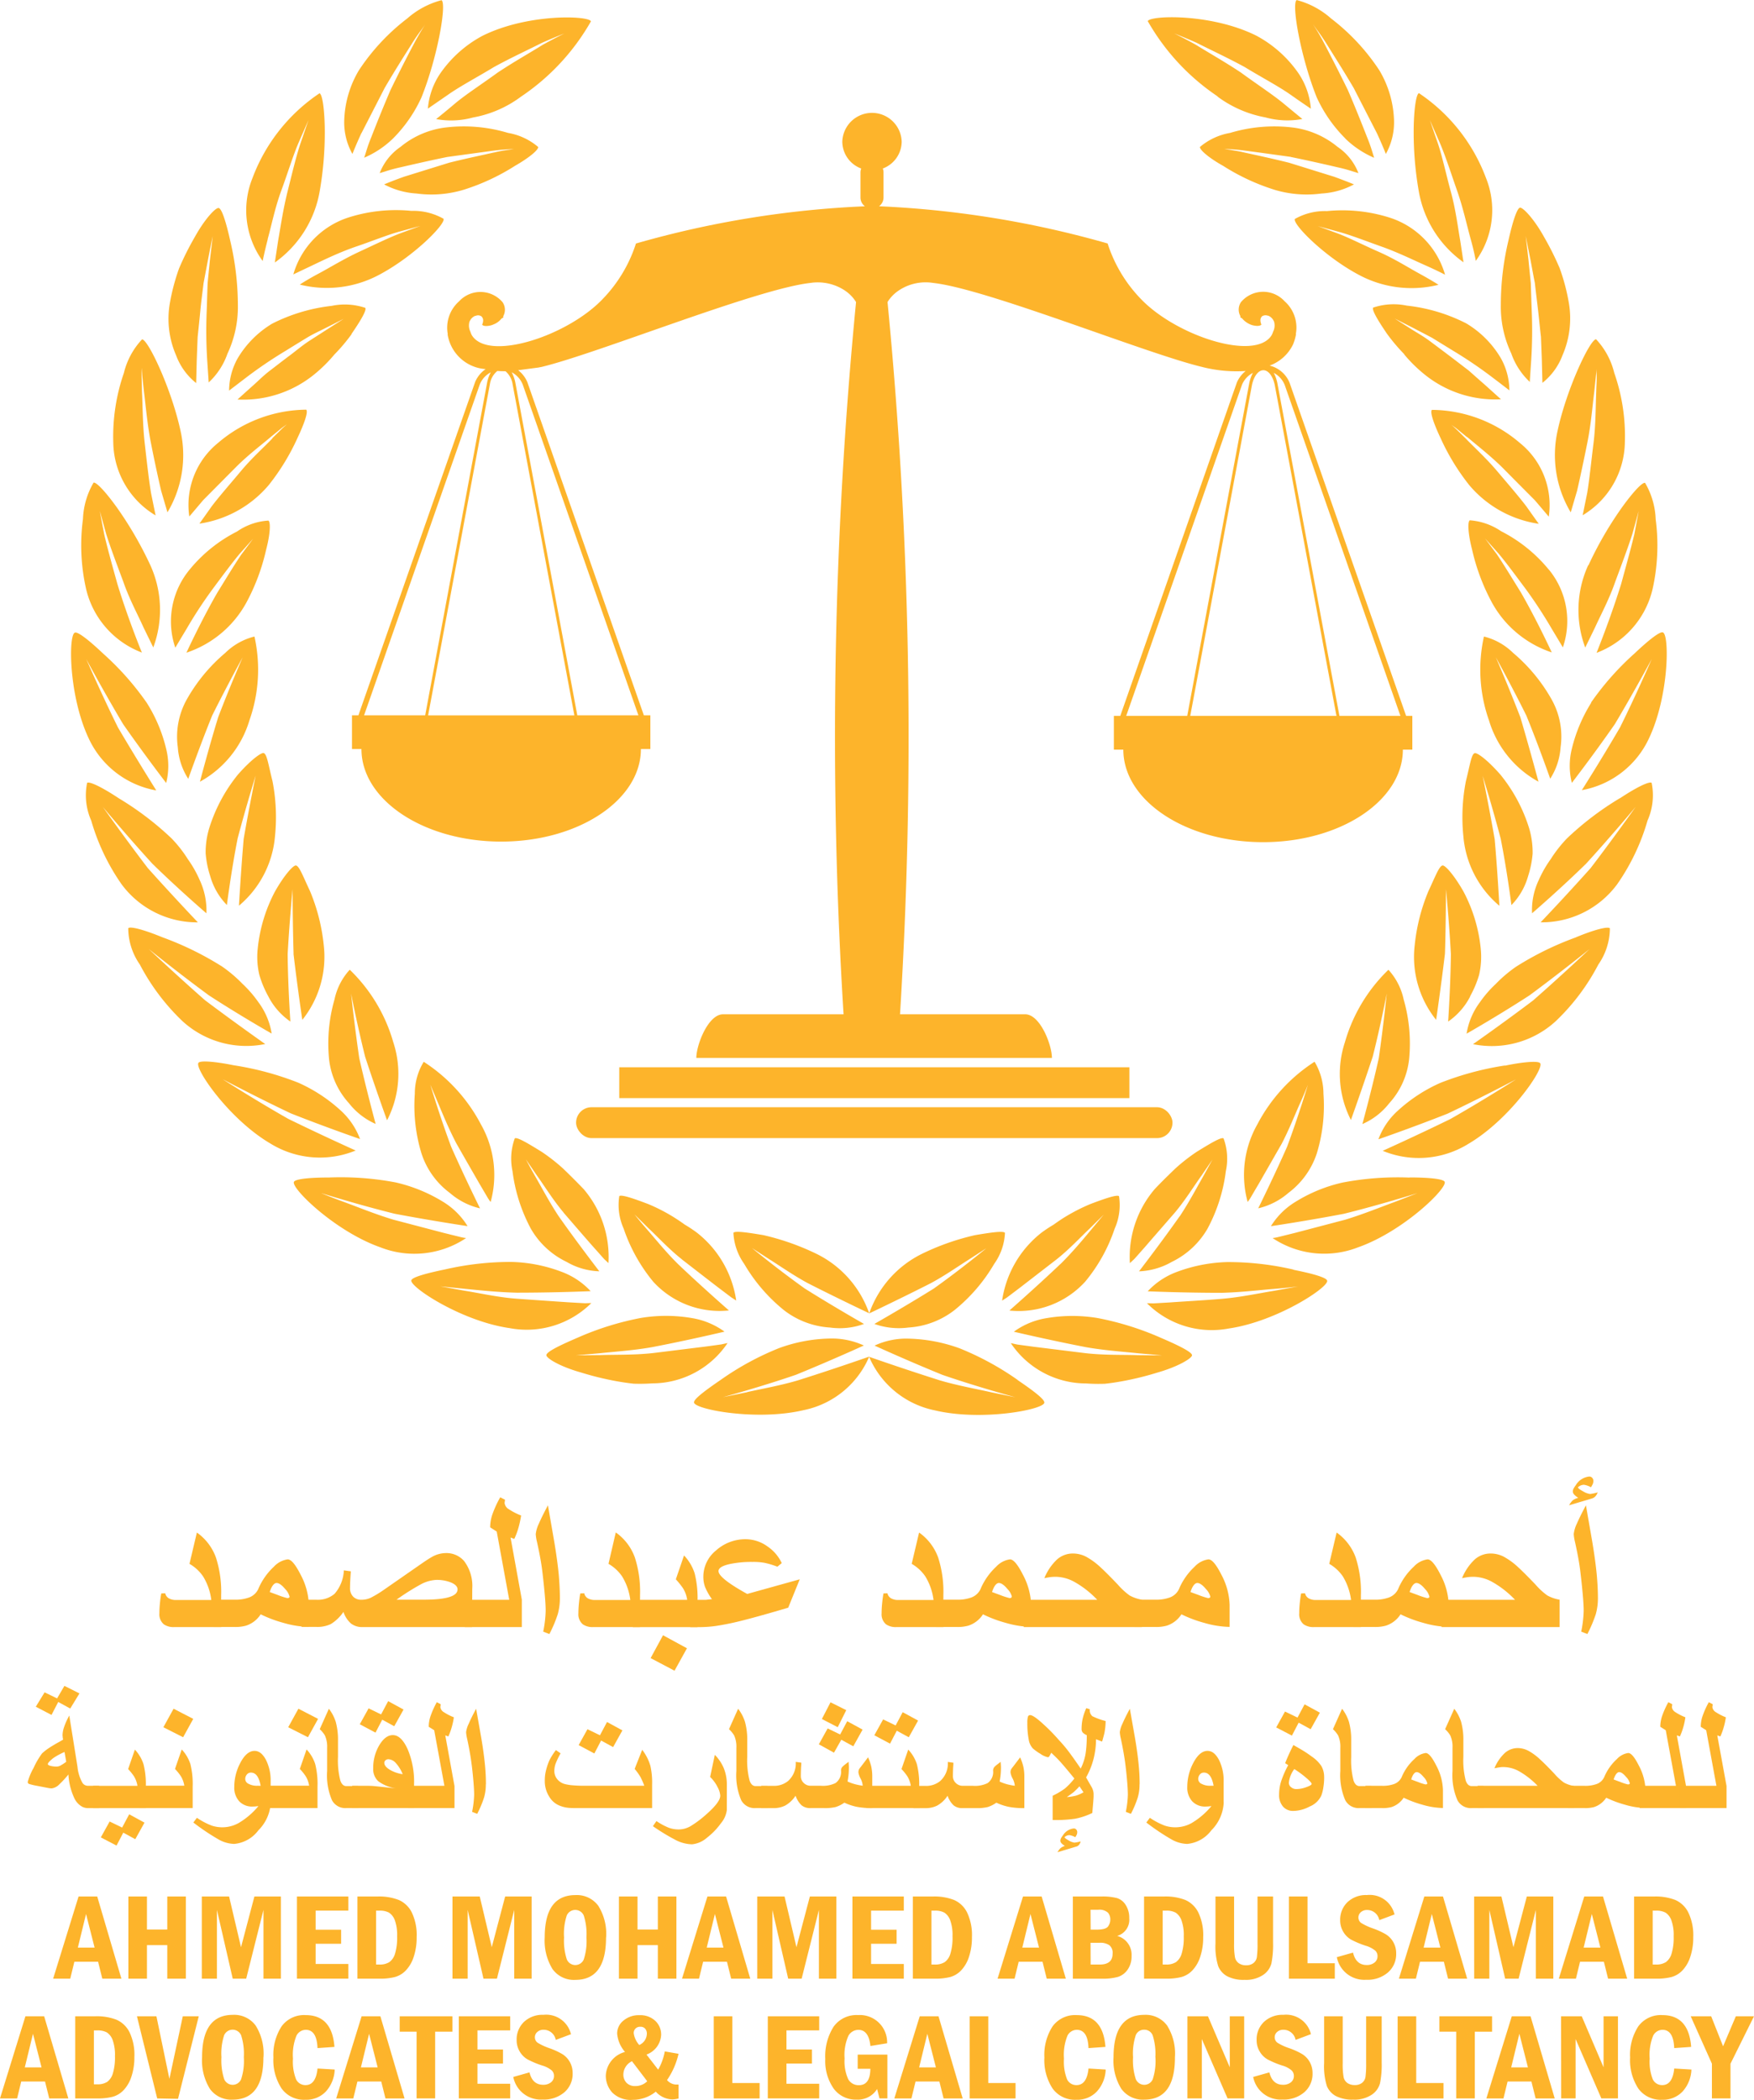 <svg xmlns="http://www.w3.org/2000/svg" width="64.298" height="76.942" viewBox="0 0 64.298 76.942">
  <g id="AHMED" transform="translate(0 0.002)">
    <g id="Group_1" data-name="Group 1" transform="translate(2.61 -0.002)">
      <path id="Path_1" data-name="Path 1" d="M26.227,99.89a3.734,3.734,0,0,0,1.32-2.549,6.888,6.888,0,0,0-.093-2.019c-.145-.568-.2-1-.326-1.024-.1-.02-.5.284-.944.793a5.894,5.894,0,0,0-1.046,1.952,3.027,3.027,0,0,0-.133.936,3.621,3.621,0,0,0,.166.825,2.477,2.477,0,0,0,.612,1.062s.163-1.273.395-2.443c.32-1.209.66-2.3.66-2.3s-.229,1.109-.44,2.323c-.1,1.17-.172,2.438-.172,2.438Z" transform="translate(-20.076 -66.703)" fill="#fdb42b"/>
      <path id="Path_2" data-name="Path 2" d="M22.378,85.018a3.809,3.809,0,0,0,1.815-2.25,5.576,5.576,0,0,0,.184-3.07,2.323,2.323,0,0,0-1.07.6,6.216,6.216,0,0,0-1.42,1.721,2.8,2.8,0,0,0-.32,1.735,2.442,2.442,0,0,0,.383,1.159s.431-1.22.877-2.32c.561-1.127,1.118-2.133,1.118-2.133s-.461,1.048-.9,2.2C22.7,83.786,22.378,85.018,22.378,85.018Z" transform="translate(-17.659 -56.373)" fill="#fdb42b"/>
      <path id="Path_3" data-name="Path 3" d="M50.351,16.781c-.434.1-1.034.222-1.64.375l-1.64.509c-.446.158-.739.284-.739.284a2.9,2.9,0,0,0,1.191.334,4.079,4.079,0,0,0,1.733-.14,7.9,7.9,0,0,0,1.875-.875c.525-.3.865-.588.847-.691a2.3,2.3,0,0,0-1.106-.515,5.628,5.628,0,0,0-2.273-.2,3.206,3.206,0,0,0-1.664.711,2.071,2.071,0,0,0-.766.963l.211-.064a5.634,5.634,0,0,1,.564-.152c.476-.111,1.094-.252,1.7-.375.612-.085,1.227-.167,1.685-.231a7.363,7.363,0,0,1,.76-.059l-.205.029a4.854,4.854,0,0,0-.537.1Z" transform="translate(-34.861 -11.192)" fill="#fdb42b"/>
      <path id="Path_4" data-name="Path 4" d="M35.65,28.7s.292-.138.733-.348.992-.477,1.595-.682,1.149-.43,1.6-.55l.736-.2-.705.26c-.428.158-.959.421-1.525.682s-1.082.582-1.507.808-.684.4-.684.4a4.067,4.067,0,0,0,2.912-.36c1.263-.67,2.43-1.849,2.358-2.051a2.244,2.244,0,0,0-1.179-.29,5.746,5.746,0,0,0-2.27.231,3.088,3.088,0,0,0-2.059,2.1Z" transform="translate(-27.513 -18.642)" fill="#fdb42b"/>
      <path id="Path_5" data-name="Path 5" d="M25.938,52.262c-.3.316-.766.732-1.149,1.191s-.8.933-1.082,1.305c-.268.38-.449.632-.449.632A4.112,4.112,0,0,0,25.8,53.976a8.219,8.219,0,0,0,1.058-1.735c.25-.533.395-.951.314-1.027a5.033,5.033,0,0,0-3.226,1.214,2.925,2.925,0,0,0-1.058,2.7s.205-.24.509-.6c.332-.334.772-.778,1.212-1.22s.935-.811,1.272-1.1l.416-.339c.109-.076.169-.12.169-.12l-.154.135c-.09.091-.223.219-.38.372Z" transform="translate(-18.558 -36.202)" fill="#fdb42b"/>
      <path id="Path_6" data-name="Path 6" d="M32.338,39.253c.335-.489.561-.869.506-.957a2.353,2.353,0,0,0-1.233-.073,6.4,6.4,0,0,0-2.183.653,3.656,3.656,0,0,0-1.263,1.27,2.455,2.455,0,0,0-.314,1.182l.636-.486a15.977,15.977,0,0,1,1.432-.969c.259-.161.522-.322.766-.471s.494-.26.7-.366c.4-.2.669-.339.669-.339l-.627.4c-.19.123-.416.266-.654.421s-.467.351-.711.533-.494.377-.724.553-.419.369-.594.524c-.353.316-.585.527-.585.527a4.124,4.124,0,0,0,2.789-.9,5.3,5.3,0,0,0,.76-.746,6.467,6.467,0,0,0,.636-.752Z" transform="translate(-22.063 -27.015)" fill="#fdb42b"/>
      <path id="Path_7" data-name="Path 7" d="M20.937,69.807s.163-.275.41-.685a16.363,16.363,0,0,1,.932-1.428c.371-.5.724-.977,1.01-1.32.3-.337.5-.559.5-.559s-.178.237-.443.594c-.247.366-.552.869-.874,1.39-.6,1.042-1.128,2.192-1.128,2.192a3.907,3.907,0,0,0,2.216-1.87,7.575,7.575,0,0,0,.705-1.9c.151-.571.172-1.012.084-1.071a2.261,2.261,0,0,0-1.149.4A5.387,5.387,0,0,0,21.45,66.96a2.977,2.977,0,0,0-.513,2.85Z" transform="translate(-17.12 -46.074)" fill="#fdb42b"/>
      <path id="Path_8" data-name="Path 8" d="M42.086,126.934a3.7,3.7,0,0,0,.22-2.85,5.962,5.962,0,0,0-1.595-2.654,2.309,2.309,0,0,0-.558,1.086,5.851,5.851,0,0,0-.2,2.192,2.867,2.867,0,0,0,.73,1.615,2.533,2.533,0,0,0,.977.758s-.338-1.249-.6-2.408c-.181-1.235-.3-2.37-.3-2.37s.217,1.118.513,2.309c.365,1.121.8,2.323.8,2.323Z" transform="translate(-30.5 -85.896)" fill="#fdb42b"/>
      <path id="Path_9" data-name="Path 9" d="M77.516,152.073c.488.377.977.758,1.345,1.039l.461.348.181.117a3.861,3.861,0,0,0-1.444-2.49,4.99,4.99,0,0,0-.443-.293c-.148-.108-.3-.208-.449-.3a6.547,6.547,0,0,0-.886-.451c-.561-.214-.989-.357-1.064-.293a2.119,2.119,0,0,0,.16,1.191,6.169,6.169,0,0,0,1.082,1.943,3.294,3.294,0,0,0,2.777,1.056s-.992-.866-1.866-1.7c-.437-.43-.829-.919-1.121-1.252s-.473-.565-.473-.565l.522.515c.323.3.745.761,1.218,1.132Z" transform="translate(-55.125 -105.92)" fill="#fdb42b"/>
      <path id="Path_10" data-name="Path 10" d="M92.206,155.07a9.111,9.111,0,0,0-1.957-.691c-.6-.1-1.04-.164-1.1-.085a2.152,2.152,0,0,0,.395,1.138A6.193,6.193,0,0,0,91,157.127a3.061,3.061,0,0,0,1.691.638,2.588,2.588,0,0,0,1.245-.132s-1.149-.655-2.174-1.3c-1.028-.734-1.932-1.481-1.932-1.481l.618.4c.377.234.886.594,1.423.884,1.073.547,2.255,1.106,2.255,1.106A3.83,3.83,0,0,0,92.206,155.07Z" transform="translate(-64.874 -109.119)" fill="#fdb42b"/>
      <path id="Path_11" data-name="Path 11" d="M32.617,111.611c.136,1.168.323,2.426.323,2.426a3.7,3.7,0,0,0,.784-2.754,6.959,6.959,0,0,0-.5-1.961c-.253-.533-.4-.945-.525-.942-.106,0-.434.375-.763.957a5.689,5.689,0,0,0-.633,2.113,2.848,2.848,0,0,0,.063.942,3.86,3.86,0,0,0,.326.781,2.5,2.5,0,0,0,.811.925s-.09-1.285-.1-2.473c.069-1.244.181-2.376.181-2.376s0,1.132.036,2.361Z" transform="translate(-24.468 -76.665)" fill="#fdb42b"/>
      <path id="Path_12" data-name="Path 12" d="M52,5.532l.739-.509c.437-.31,1.076-.647,1.688-1.018.627-.345,1.281-.644,1.758-.887.491-.217.826-.345.826-.345s-.32.155-.79.413c-.452.284-1.073.632-1.661,1.024-.573.418-1.167.8-1.571,1.141s-.678.559-.678.559a3.041,3.041,0,0,0,1.354-.059,4.164,4.164,0,0,0,1.758-.764,8.207,8.207,0,0,0,2.563-2.759c-.069-.208-2.3-.3-3.97.527a4.4,4.4,0,0,0-1.553,1.381,2.678,2.678,0,0,0-.455,1.3Z" transform="translate(-38.933 -1.546)" fill="#fdb42b"/>
      <path id="Path_13" data-name="Path 13" d="M64.12,145.25c.4.462.8.928,1.109,1.276.16.178.289.325.383.43l.157.146a3.827,3.827,0,0,0-.913-2.715c-.241-.249-.5-.509-.757-.755a6.81,6.81,0,0,0-.781-.609c-.509-.313-.892-.544-.983-.492a2.168,2.168,0,0,0-.084,1.2,6.063,6.063,0,0,0,.672,2.11,3.01,3.01,0,0,0,1.311,1.217,2.534,2.534,0,0,0,1.2.345s-.8-1.036-1.489-2.016c-.338-.509-.627-1.059-.847-1.44s-.353-.641-.353-.641l.41.6c.256.354.582.884.968,1.343Z" transform="translate(-46.074 -100.818)" fill="#fdb42b"/>
      <path id="Path_14" data-name="Path 14" d="M51.944,135.969c.3.53.606,1.059.835,1.457l.289.492a1.638,1.638,0,0,0,.121.178,3.75,3.75,0,0,0-.353-2.838,6.1,6.1,0,0,0-2.1-2.3,2.217,2.217,0,0,0-.326,1.168,5.977,5.977,0,0,0,.244,2.192,2.928,2.928,0,0,0,1.04,1.446,2.576,2.576,0,0,0,1.106.565s-.576-1.165-1.058-2.256c-.434-1.168-.763-2.271-.763-2.271s.115.266.283.667.4.966.681,1.5Z" transform="translate(-37.813 -94.05)" fill="#fdb42b"/>
      <path id="Path_15" data-name="Path 15" d="M29.868,136.191s-1.206-.541-2.475-1.162c-1.188-.673-2.409-1.454-2.409-1.454s1.281.676,2.5,1.252c1.308.518,2.541.942,2.541.942a2.678,2.678,0,0,0-.708-1.045,5.765,5.765,0,0,0-1.559-1.021,11,11,0,0,0-2.367-.638c-.693-.14-1.236-.181-1.29-.088-.154.2,1.118,2.063,2.632,2.953a3.454,3.454,0,0,0,3.141.255Z" transform="translate(-19.436 -94.03)" fill="#fdb42b"/>
      <path id="Path_16" data-name="Path 16" d="M20.586,120.42s-1.076-.755-2.2-1.6c-1.019-.892-2.071-1.884-2.071-1.884s1.124.907,2.207,1.7c1.17.761,2.3,1.4,2.3,1.4a2.611,2.611,0,0,0-.491-1.156,4.243,4.243,0,0,0-.576-.664,5.1,5.1,0,0,0-.748-.635,11.386,11.386,0,0,0-2.192-1.074c-.654-.269-1.176-.413-1.251-.331a2.346,2.346,0,0,0,.425,1.329,7.96,7.96,0,0,0,1.559,2.072,3.465,3.465,0,0,0,3.033.843Z" transform="translate(-13.473 -82.162)" fill="#fdb42b"/>
      <path id="Path_17" data-name="Path 17" d="M42.031,149.655a1.81,1.81,0,0,1-.229-.044l-.591-.146-1.839-.483c-.666-.2-1.308-.465-1.815-.65s-.838-.325-.838-.325,1.384.433,2.7.758c1.384.263,2.674.454,2.674.454a2.711,2.711,0,0,0-.9-.893,5.77,5.77,0,0,0-1.733-.708,10.809,10.809,0,0,0-2.445-.181c-.718,0-1.248.056-1.287.161-.112.225,1.507,1.814,3.175,2.4a3.41,3.41,0,0,0,3.132-.339Z" transform="translate(-27.563 -104.289)" fill="#fdb42b"/>
      <path id="Path_18" data-name="Path 18" d="M73.074,165.774l-.229.05c-.145.02-.353.05-.6.082l-1.89.234c-.7.079-1.393.056-1.935.076l-.9.009.892-.079c.534-.059,1.218-.1,1.9-.222,1.384-.266,2.65-.568,2.65-.568a2.812,2.812,0,0,0-1.185-.495,5.627,5.627,0,0,0-1.884-.006,10.668,10.668,0,0,0-2.33.729c-.675.29-1.134.518-1.131.635s.509.421,1.272.635a10.963,10.963,0,0,0,1.254.31c.223.041.449.076.675.1a6.584,6.584,0,0,0,.681-.012A3.331,3.331,0,0,0,73.074,165.774Z" transform="translate(-49.013 -116.56)" fill="#fdb42b"/>
      <path id="Path_19" data-name="Path 19" d="M56.616,159.532s-.087,0-.235.006l-.609-.035c-.519-.035-1.209-.082-1.9-.132s-1.378-.211-1.911-.293l-.886-.161s.356.038.892.091,1.218.126,1.908.143c1.411,0,2.713-.056,2.713-.056a2.759,2.759,0,0,0-1.061-.708,5.558,5.558,0,0,0-1.845-.363,10.706,10.706,0,0,0-2.433.275c-.711.146-1.215.29-1.233.4-.063.24,1.845,1.5,3.6,1.75a3.363,3.363,0,0,0,3.006-.925Z" transform="translate(-37.547 -111.782)" fill="#fdb42b"/>
      <path id="Path_20" data-name="Path 20" d="M42.5,4.873c.232-.451.54-1.051.847-1.65.341-.585.711-1.17.995-1.618.139-.228.268-.4.359-.524s.142-.2.142-.2-.193.287-.437.749-.558,1.077-.847,1.674c-.268.626-.516,1.244-.693,1.7a5.833,5.833,0,0,0-.2.559c-.042.138-.069.214-.069.214a3.452,3.452,0,0,0,1.058-.705A5.126,5.126,0,0,0,44.7,3.56c.591-1.478.929-3.427.733-3.555a3.077,3.077,0,0,0-1.257.67,7.751,7.751,0,0,0-1.773,1.9,3.8,3.8,0,0,0-.537,1.835,2.359,2.359,0,0,0,.3,1.229s.121-.31.329-.764Z" transform="translate(-31.857 0.002)" fill="#fdb42b"/>
      <path id="Path_21" data-name="Path 21" d="M86.332,169.585l-.883.181s1.4-.38,2.68-.822c1.3-.53,2.484-1.071,2.484-1.071a2.821,2.821,0,0,0-1.26-.255,5.741,5.741,0,0,0-1.848.351,10.4,10.4,0,0,0-2.137,1.162c-.6.41-1.007.72-.98.834.036.252,2.3.682,4.013.278a3.332,3.332,0,0,0,2.409-1.963s-1.245.439-2.6.866c-.669.2-1.354.316-1.881.436Z" transform="translate(-61.556 -118.569)" fill="#fdb42b"/>
      <path id="Path_22" data-name="Path 22" d="M12.088,66.669s-.5-1.209-.9-2.517c-.181-.65-.368-1.32-.485-1.829-.1-.512-.16-.852-.16-.852s.09.331.229.831c.154.495.4,1.144.633,1.767.214.623.543,1.232.742,1.677l.356.729a3.959,3.959,0,0,0-.109-3.017A13.573,13.573,0,0,0,11.2,61.39c-.413-.582-.781-.983-.886-.954a2.853,2.853,0,0,0-.389,1.337,7.254,7.254,0,0,0,.115,2.56,3.3,3.3,0,0,0,2.053,2.332Z" transform="translate(-9.494 -42.75)" fill="#fdb42b"/>
      <path id="Path_23" data-name="Path 23" d="M15.3,48.946l-.166-.813c-.081-.489-.154-1.147-.232-1.829s-.072-1.355-.1-1.882c-.006-.263-.012-.483-.015-.635s.009-.24.009-.24,0,.085.012.237.039.369.066.629c.066.518.121,1.188.25,1.852s.271,1.311.38,1.782c.139.474.232.79.232.79a4.084,4.084,0,0,0,.479-2.985c-.332-1.542-1.194-3.359-1.411-3.353a2.745,2.745,0,0,0-.666,1.232,7.119,7.119,0,0,0-.389,2.54A3.169,3.169,0,0,0,15.3,48.949Z" transform="translate(-12.207 -30.063)" fill="#fdb42b"/>
      <path id="Path_24" data-name="Path 24" d="M21.5,32.453s.009-.328.021-.822c.009-.252.021-.544.033-.86.033-.313.069-.647.1-.98s.081-.682.118-1c.06-.316.115-.612.163-.863.1-.515.172-.857.172-.857s-.039.345-.1.86c-.027.255-.057.55-.087.866-.012.319-.021.658-.033,1a16.966,16.966,0,0,0,.018,1.823c.033.489.054.813.054.813a2.6,2.6,0,0,0,.687-1.051,4.027,4.027,0,0,0,.383-1.788,10.366,10.366,0,0,0-.28-2.353c-.154-.691-.311-1.182-.425-1.2s-.516.41-.889,1.089a10.3,10.3,0,0,0-.564,1.13,7.739,7.739,0,0,0-.338,1.282,3.353,3.353,0,0,0,.232,1.9,2.35,2.35,0,0,0,.739,1.018Z" transform="translate(-16.919 -18.419)" fill="#fdb42b"/>
      <path id="Path_25" data-name="Path 25" d="M30.776,17.014c.133-.474.268-1.15.5-1.779s.437-1.305.645-1.779.35-.8.35-.8-.112.328-.28.816-.326,1.165-.488,1.808-.259,1.314-.344,1.794l-.121.8a4.044,4.044,0,0,0,1.637-2.569,12.527,12.527,0,0,0,.193-2.361c-.012-.708-.09-1.241-.193-1.27a6.456,6.456,0,0,0-2.454,3.1,3.162,3.162,0,0,0,.371,3.046s.063-.322.187-.8Z" transform="translate(-23.573 -8.255)" fill="#fdb42b"/>
      <path id="Path_26" data-name="Path 26" d="M11.773,84.984s-.693-1.1-1.4-2.3c-.594-1.2-1.164-2.508-1.164-2.508s.675,1.252,1.354,2.388c.793,1.135,1.577,2.154,1.577,2.154a2.584,2.584,0,0,0,0-1.249,5.58,5.58,0,0,0-.711-1.688,10.269,10.269,0,0,0-1.6-1.805c-.519-.492-.935-.816-1.037-.767-.241.085-.226,2.315.506,3.871a3.375,3.375,0,0,0,2.466,1.908Z" transform="translate(-8.658 -56.026)" fill="#fdb42b"/>
      <path id="Path_27" data-name="Path 27" d="M14.529,103.122s-.9-.945-1.836-1.99c-.817-1.068-1.649-2.241-1.649-2.241s.919,1.1,1.821,2.086c.992.969,1.978,1.814,1.978,1.814a2.637,2.637,0,0,0-.25-1.226,4.148,4.148,0,0,0-.431-.758,4.636,4.636,0,0,0-.6-.764,11.127,11.127,0,0,0-1.935-1.469c-.585-.389-1.07-.629-1.158-.562a2.285,2.285,0,0,0,.151,1.381,7.891,7.891,0,0,0,1.109,2.329,3.44,3.44,0,0,0,2.81,1.4Z" transform="translate(-9.886 -69.324)" fill="#fdb42b"/>
      <path id="Path_28" data-name="Path 28" d="M181.506,66.952a5.464,5.464,0,0,0-1.755-1.416,2.336,2.336,0,0,0-1.149-.4c-.087.059-.063.5.084,1.071a7.574,7.574,0,0,0,.705,1.9,3.9,3.9,0,0,0,2.216,1.87s-.528-1.15-1.128-2.192c-.323-.521-.63-1.024-.874-1.39-.265-.357-.443-.594-.443-.594l.5.559c.286.342.639.822,1.01,1.32a16.813,16.813,0,0,1,.932,1.428c.247.41.41.685.41.685a2.969,2.969,0,0,0-.512-2.85Z" transform="translate(-127.333 -46.07)" fill="#fdb42b"/>
      <path id="Path_29" data-name="Path 29" d="M175.36,52.219c.338.287.832.67,1.272,1.1.44.445.883.89,1.212,1.22.307.36.509.6.509.6a2.921,2.921,0,0,0-1.058-2.7,5.007,5.007,0,0,0-3.226-1.214c-.078.076.063.495.314,1.027a8.219,8.219,0,0,0,1.058,1.735,4.112,4.112,0,0,0,2.544,1.413s-.181-.252-.449-.632c-.283-.372-.693-.846-1.082-1.305s-.847-.878-1.149-1.191c-.157-.155-.286-.284-.38-.372s-.154-.135-.154-.135.06.044.169.12l.416.339Z" transform="translate(-124.188 -36.206)" fill="#fdb42b"/>
      <path id="Path_30" data-name="Path 30" d="M159.79,28.718a4.083,4.083,0,0,0,2.912.36s-.268-.173-.684-.4-.932-.556-1.507-.808-1.1-.524-1.528-.682-.705-.26-.705-.26l.736.2c.449.12,1,.337,1.6.55s1.152.486,1.595.682.733.348.733.348a3.093,3.093,0,0,0-2.059-2.1,5.746,5.746,0,0,0-2.27-.231,2.233,2.233,0,0,0-1.179.29C157.36,26.868,158.527,28.05,159.79,28.718Z" transform="translate(-112.579 -18.642)" fill="#fdb42b"/>
      <path id="Path_31" data-name="Path 31" d="M168.088,40a5.3,5.3,0,0,0,.76.746,4.109,4.109,0,0,0,2.789.9s-.235-.211-.585-.527c-.175-.152-.377-.331-.594-.524-.232-.176-.476-.366-.724-.553s-.482-.363-.711-.533-.461-.3-.654-.421l-.627-.4s.268.135.669.339c.205.108.443.231.7.366l.766.471a15.977,15.977,0,0,1,1.432.969c.383.29.636.486.636.486a2.428,2.428,0,0,0-.314-1.182,3.632,3.632,0,0,0-1.263-1.27,6.275,6.275,0,0,0-2.183-.653,2.353,2.353,0,0,0-1.233.073c-.054.088.172.465.506.957a6.779,6.779,0,0,0,.636.752Z" transform="translate(-119.225 -27.015)" fill="#fdb42b"/>
      <path id="Path_32" data-name="Path 32" d="M159.322,5.075a3.488,3.488,0,0,0,1.058.705s-.024-.079-.066-.214a5.833,5.833,0,0,0-.2-.559c-.178-.454-.422-1.071-.693-1.7-.292-.6-.606-1.209-.847-1.674a8.446,8.446,0,0,0-.437-.749l.142.2c.09.123.22.3.359.524.28.448.651,1.033.995,1.618.307.6.615,1.2.847,1.65.211.454.329.764.329.764a2.381,2.381,0,0,0,.3-1.229,3.812,3.812,0,0,0-.537-1.835A7.751,7.751,0,0,0,158.8.674,3.059,3.059,0,0,0,157.541,0c-.2.126.142,2.078.73,3.555a5.121,5.121,0,0,0,1.049,1.513Z" transform="translate(-112.617 0.002)" fill="#fdb42b"/>
      <path id="Path_33" data-name="Path 33" d="M173.721,17.875l-.121-.8c-.084-.48-.169-1.156-.344-1.794s-.32-1.326-.488-1.808-.28-.816-.28-.816.139.319.35.8.422,1.144.645,1.779.368,1.308.5,1.779.187.8.187.8a3.162,3.162,0,0,0,.371-3.046,6.456,6.456,0,0,0-2.454-3.1c-.1.029-.181.565-.193,1.27a12.528,12.528,0,0,0,.193,2.361,4.033,4.033,0,0,0,1.637,2.569Z" transform="translate(-122.681 -8.255)" fill="#fdb42b"/>
      <path id="Path_34" data-name="Path 34" d="M142.109,5.065a4.218,4.218,0,0,0,1.758.764,3,3,0,0,0,1.354.059s-.271-.222-.678-.559-1-.723-1.571-1.141c-.588-.392-1.209-.743-1.661-1.024-.467-.258-.79-.413-.79-.413s.335.129.826.345c.476.243,1.128.544,1.758.887.609.372,1.248.708,1.688,1.018s.739.509.739.509a2.678,2.678,0,0,0-.455-1.3,4.4,4.4,0,0,0-1.553-1.381c-1.667-.825-3.9-.737-3.97-.527a8.207,8.207,0,0,0,2.563,2.759Z" transform="translate(-100.089 -1.527)" fill="#fdb42b"/>
      <path id="Path_35" data-name="Path 35" d="M183.549,32.413s.021-.325.054-.813a16.971,16.971,0,0,0,.018-1.823c-.012-.339-.024-.679-.033-1-.033-.316-.063-.612-.087-.866-.06-.518-.1-.86-.1-.86s.069.342.172.857c.048.252.1.547.163.863.036.319.078.661.118,1s.069.667.106.98c.012.313.024.609.033.86.012.495.021.822.021.822a2.332,2.332,0,0,0,.739-1.018,3.382,3.382,0,0,0,.232-1.9,7.383,7.383,0,0,0-.338-1.282,10.568,10.568,0,0,0-.564-1.13c-.374-.679-.781-1.1-.889-1.089s-.271.506-.425,1.2a10.2,10.2,0,0,0-.28,2.353,4,4,0,0,0,.383,1.788,2.6,2.6,0,0,0,.687,1.051Z" transform="translate(-130.082 -18.404)" fill="#fdb42b"/>
      <path id="Path_36" data-name="Path 36" d="M149.243,16.945c.6.123,1.224.263,1.7.375a5.634,5.634,0,0,1,.564.152l.211.064a2.043,2.043,0,0,0-.766-.963,3.206,3.206,0,0,0-1.664-.711,5.633,5.633,0,0,0-2.273.2,2.327,2.327,0,0,0-1.106.515c-.018.1.323.4.847.691a7.9,7.9,0,0,0,1.875.875,4.079,4.079,0,0,0,1.733.14,2.838,2.838,0,0,0,1.191-.334s-.292-.123-.739-.284c-.449-.138-1.043-.325-1.64-.509-.606-.152-1.2-.278-1.64-.375-.214-.053-.4-.076-.537-.1l-.2-.029a6.512,6.512,0,0,1,.76.059c.461.061,1.073.146,1.685.231Z" transform="translate(-104.531 -11.192)" fill="#fdb42b"/>
      <path id="Path_37" data-name="Path 37" d="M189.679,48.821s.093-.316.232-.79c.109-.471.247-1.118.38-1.782s.184-1.331.25-1.852c.027-.26.051-.477.066-.629s.012-.237.012-.237,0,.088.009.24-.009.372-.015.635c-.024.527-.015,1.2-.1,1.882s-.151,1.34-.232,1.829l-.166.813a3.165,3.165,0,0,0,1.547-2.677,6.988,6.988,0,0,0-.389-2.54,2.745,2.745,0,0,0-.666-1.232c-.217-.006-1.079,1.811-1.411,3.353a4.084,4.084,0,0,0,.479,2.985Z" transform="translate(-134.708 -30.049)" fill="#fdb42b"/>
      <path id="Path_38" data-name="Path 38" d="M191.671,81.763a5.689,5.689,0,0,0-.711,1.688,2.584,2.584,0,0,0,0,1.249s.787-1.018,1.577-2.154c.678-1.135,1.354-2.388,1.354-2.388s-.567,1.305-1.164,2.508c-.7,1.2-1.4,2.3-1.4,2.3a3.37,3.37,0,0,0,2.466-1.908c.733-1.557.748-3.787.506-3.871-.1-.05-.519.275-1.037.767a10.268,10.268,0,0,0-1.6,1.805Z" transform="translate(-135.95 -56.012)" fill="#fdb42b"/>
      <path id="Path_39" data-name="Path 39" d="M192.3,63.476a3.945,3.945,0,0,0-.109,3.017l.356-.729c.2-.442.528-1.051.742-1.677.232-.623.476-1.273.633-1.767.139-.5.229-.831.229-.831s-.063.342-.16.852c-.121.509-.308,1.179-.485,1.829-.407,1.305-.9,2.517-.9,2.517a3.3,3.3,0,0,0,2.053-2.332,7.326,7.326,0,0,0,.115-2.56,2.838,2.838,0,0,0-.389-1.337c-.106-.029-.473.372-.886.954a13.326,13.326,0,0,0-1.191,2.069Z" transform="translate(-136.69 -42.764)" fill="#fdb42b"/>
      <path id="Path_40" data-name="Path 40" d="M173.989,113.173a3.8,3.8,0,0,0,.329-.781,2.931,2.931,0,0,0,.063-.942,5.672,5.672,0,0,0-.633-2.113c-.332-.585-.66-.96-.763-.957-.124,0-.274.41-.525.942a6.959,6.959,0,0,0-.5,1.961,3.687,3.687,0,0,0,.784,2.754s.184-1.258.323-2.426c.039-1.229.036-2.361.036-2.361s.115,1.132.181,2.376c-.012,1.191-.1,2.473-.1,2.473a2.5,2.5,0,0,0,.811-.925Z" transform="translate(-122.708 -76.665)" fill="#fdb42b"/>
      <path id="Path_41" data-name="Path 41" d="M182.559,84.906a2.43,2.43,0,0,0,.383-1.159,2.778,2.778,0,0,0-.32-1.735,6.2,6.2,0,0,0-1.42-1.721,2.323,2.323,0,0,0-1.07-.6,5.577,5.577,0,0,0,.184,3.07,3.809,3.809,0,0,0,1.815,2.25s-.329-1.232-.663-2.359c-.443-1.15-.9-2.2-.9-2.2s.558,1.007,1.118,2.133c.449,1.1.877,2.32.877,2.32Z" transform="translate(-128.344 -56.366)" fill="#fdb42b"/>
      <path id="Path_42" data-name="Path 42" d="M179.625,99.876a2.477,2.477,0,0,0,.612-1.062,3.685,3.685,0,0,0,.166-.825,3.114,3.114,0,0,0-.13-.936,5.84,5.84,0,0,0-1.046-1.952c-.443-.509-.841-.816-.944-.793-.124.018-.181.454-.326,1.024a6.883,6.883,0,0,0-.093,2.019,3.734,3.734,0,0,0,1.32,2.549s-.069-1.267-.172-2.438c-.211-1.214-.44-2.323-.44-2.323s.341,1.089.66,2.3c.232,1.17.395,2.443.395,2.443Z" transform="translate(-126.83 -66.709)" fill="#fdb42b"/>
      <path id="Path_43" data-name="Path 43" d="M172.244,133.1a11,11,0,0,0-2.367.638,5.765,5.765,0,0,0-1.559,1.021,2.625,2.625,0,0,0-.708,1.045s1.23-.424,2.541-.942c1.215-.576,2.5-1.252,2.5-1.252s-1.221.781-2.409,1.454c-1.269.62-2.475,1.162-2.475,1.162a3.454,3.454,0,0,0,3.141-.255c1.513-.89,2.786-2.751,2.632-2.953-.054-.094-.6-.056-1.29.088Z" transform="translate(-119.69 -94.056)" fill="#fdb42b"/>
      <path id="Path_44" data-name="Path 44" d="M139.161,145.388c-.69.98-1.489,2.016-1.489,2.016a2.605,2.605,0,0,0,1.2-.345,3.045,3.045,0,0,0,1.311-1.217,6.025,6.025,0,0,0,.672-2.11,2.157,2.157,0,0,0-.084-1.2c-.09-.053-.473.178-.983.492a6.806,6.806,0,0,0-.781.609c-.256.246-.516.5-.757.755a3.827,3.827,0,0,0-.913,2.716l.157-.146c.093-.1.223-.252.383-.43.3-.348.705-.811,1.109-1.276.386-.459.711-.989.968-1.343l.41-.6-.353.641c-.22.383-.509.931-.847,1.44Z" transform="translate(-98.528 -100.818)" fill="#fdb42b"/>
      <path id="Path_45" data-name="Path 45" d="M123.984,152.236c-.874.831-1.866,1.7-1.866,1.7a3.3,3.3,0,0,0,2.777-1.056,6.049,6.049,0,0,0,1.082-1.943,2.118,2.118,0,0,0,.16-1.191c-.075-.064-.5.079-1.064.293a6.908,6.908,0,0,0-.886.451c-.151.091-.3.193-.449.3a4.988,4.988,0,0,0-.443.293,3.867,3.867,0,0,0-1.444,2.49s.066-.041.181-.117l.461-.348,1.345-1.039c.473-.372.9-.834,1.218-1.132l.522-.515s-.19.225-.473.565-.684.822-1.121,1.252Z" transform="translate(-87.726 -105.913)" fill="#fdb42b"/>
      <path id="Path_46" data-name="Path 46" d="M151.788,138.327a2.577,2.577,0,0,0,1.106-.565,2.965,2.965,0,0,0,1.04-1.446,5.977,5.977,0,0,0,.244-2.192,2.281,2.281,0,0,0-.326-1.168,6.076,6.076,0,0,0-2.1,2.3,3.75,3.75,0,0,0-.353,2.838,1.641,1.641,0,0,0,.121-.178c.069-.12.169-.29.289-.492.229-.4.531-.928.835-1.457.28-.536.5-1.1.681-1.5s.283-.667.283-.667-.329,1.1-.763,2.271c-.482,1.091-1.058,2.256-1.058,2.256Z" transform="translate(-108.273 -94.05)" fill="#fdb42b"/>
      <path id="Path_47" data-name="Path 47" d="M189.482,98.558a11.014,11.014,0,0,0-1.935,1.469,4.8,4.8,0,0,0-.6.764,4.171,4.171,0,0,0-.434.758,2.555,2.555,0,0,0-.25,1.226s.986-.846,1.978-1.814c.9-.983,1.821-2.086,1.821-2.086s-.832,1.173-1.649,2.241c-.932,1.045-1.836,1.99-1.836,1.99a3.432,3.432,0,0,0,2.81-1.4,7.857,7.857,0,0,0,1.109-2.329,2.284,2.284,0,0,0,.151-1.381c-.087-.067-.573.173-1.158.562Z" transform="translate(-132.711 -69.309)" fill="#fdb42b"/>
      <path id="Path_48" data-name="Path 48" d="M111.132,169.142a10.48,10.48,0,0,0-2.137-1.162,5.888,5.888,0,0,0-1.848-.351,2.762,2.762,0,0,0-1.26.255s1.182.541,2.484,1.071c1.281.442,2.68.822,2.68.822l-.883-.181c-.525-.12-1.212-.24-1.881-.436-1.351-.427-2.6-.866-2.6-.866a3.339,3.339,0,0,0,2.409,1.963c1.715.407,3.979-.026,4.013-.278.027-.114-.38-.427-.98-.834Z" transform="translate(-76.437 -118.576)" fill="#fdb42b"/>
      <path id="Path_49" data-name="Path 49" d="M105.88,157.633a2.652,2.652,0,0,0,1.245.132,3.061,3.061,0,0,0,1.691-.638,6.193,6.193,0,0,0,1.456-1.694,2.123,2.123,0,0,0,.395-1.138c-.06-.079-.506-.015-1.1.085a8.955,8.955,0,0,0-1.957.691,3.841,3.841,0,0,0-1.92,2.177s1.179-.559,2.255-1.106c.54-.29,1.049-.65,1.423-.884l.618-.4s-.9.746-1.932,1.481C107.029,156.978,105.88,157.633,105.88,157.633Z" transform="translate(-76.437 -109.119)" fill="#fdb42b"/>
      <path id="Path_50" data-name="Path 50" d="M163.761,127.09a2.512,2.512,0,0,0,.977-.758,2.858,2.858,0,0,0,.73-1.615,5.845,5.845,0,0,0-.2-2.192,2.328,2.328,0,0,0-.558-1.086,5.962,5.962,0,0,0-1.595,2.654,3.7,3.7,0,0,0,.22,2.85s.431-1.2.8-2.323c.3-1.191.513-2.309.513-2.309s-.115,1.135-.292,2.37c-.259,1.159-.6,2.408-.6,2.408Z" transform="translate(-116.423 -85.903)" fill="#fdb42b"/>
      <path id="Path_51" data-name="Path 51" d="M182.337,116.532a11.3,11.3,0,0,0-2.192,1.074,4.925,4.925,0,0,0-.748.635,4.116,4.116,0,0,0-.576.664,2.611,2.611,0,0,0-.491,1.156s1.134-.644,2.3-1.4c1.079-.793,2.207-1.7,2.207-1.7s-1.052.992-2.071,1.884c-1.124.849-2.2,1.6-2.2,1.6a3.464,3.464,0,0,0,3.033-.843,7.894,7.894,0,0,0,1.559-2.072,2.346,2.346,0,0,0,.425-1.329c-.072-.082-.6.059-1.251.331Z" transform="translate(-127.178 -82.183)" fill="#fdb42b"/>
      <path id="Path_52" data-name="Path 52" d="M159.61,147.447a10.785,10.785,0,0,0-2.445.181,5.591,5.591,0,0,0-1.733.708,2.711,2.711,0,0,0-.9.892s1.29-.19,2.674-.454c1.317-.325,2.7-.758,2.7-.758l-.838.325c-.506.184-1.149.448-1.815.65l-1.839.483-.591.146a1.813,1.813,0,0,1-.229.044,3.411,3.411,0,0,0,3.132.339c1.664-.585,3.283-2.171,3.175-2.4-.036-.105-.57-.161-1.287-.161Z" transform="translate(-110.553 -104.296)" fill="#fdb42b"/>
      <path id="Path_53" data-name="Path 53" d="M128.414,165.594a10.72,10.72,0,0,0-2.33-.729,5.628,5.628,0,0,0-1.884.006,2.775,2.775,0,0,0-1.185.495s1.266.3,2.65.568c.684.12,1.369.164,1.9.222l.892.079-.9-.009c-.543-.02-1.233.006-1.935-.076l-1.89-.234c-.25-.035-.458-.061-.6-.082l-.229-.05a3.326,3.326,0,0,0,2.761,1.478,6.584,6.584,0,0,0,.681.012c.226-.023.452-.059.675-.1a10.957,10.957,0,0,0,1.254-.31c.763-.217,1.269-.524,1.272-.635S129.089,165.883,128.414,165.594Z" transform="translate(-88.459 -116.567)" fill="#fdb42b"/>
      <path id="Path_54" data-name="Path 54" d="M144.836,158.309a10.581,10.581,0,0,0-2.433-.275,5.709,5.709,0,0,0-1.845.363,2.759,2.759,0,0,0-1.061.708s1.3.056,2.713.056c.693-.018,1.375-.1,1.908-.143s.892-.091.892-.091l-.886.161c-.534.085-1.209.234-1.911.293s-1.381.094-1.9.132l-.609.035-.235-.006a3.355,3.355,0,0,0,3.006.925c1.752-.255,3.66-1.51,3.6-1.75-.018-.114-.522-.258-1.233-.4Z" transform="translate(-100.034 -111.787)" fill="#fdb42b"/>
      <rect id="Rectangle_2" data-name="Rectangle 2" width="18.7" height="1.13" transform="translate(20.091 39.109)" fill="#fdb42b"/>
      <rect id="Rectangle_3" data-name="Rectangle 3" width="21.863" height="1.132" rx="0.566" transform="translate(18.508 40.573)" fill="#fdb42b"/>
      <path id="Path_55" data-name="Path 55" d="M81.443,36.229,77.168,24.015a1.059,1.059,0,0,0-.73-.623,1.535,1.535,0,0,0,.859-.775,1.727,1.727,0,0,0,.109-.375.015.015,0,0,0-.006-.012,1.288,1.288,0,0,0-.416-1.2,1.064,1.064,0,0,0-1.595.035.493.493,0,0,0-.018.521c0,.009-.009.018-.012.026.018.029.057.032.078.059a.795.795,0,0,0,.368.24c.142.035.271.041.332-.02-.057-.143-.039-.234.009-.287a.012.012,0,0,1,.006-.012.23.23,0,0,1,.217-.029.039.039,0,0,1,.018,0,.371.371,0,0,1,.2.19.126.126,0,0,0,.012.02.5.5,0,0,1-.033.377.653.653,0,0,1-.054.129c-.6.963-3.479.032-4.781-1.317A5.212,5.212,0,0,1,70.5,18.917a36.178,36.178,0,0,0-8.378-1.364.4.4,0,0,0,.163-.322V16.31a.365.365,0,0,0-.027-.14,1.061,1.061,0,0,0,.693-.983,1.089,1.089,0,0,0-2.177,0,1.057,1.057,0,0,0,.693.983.432.432,0,0,0-.027.14v.922a.4.4,0,0,0,.163.322,35.966,35.966,0,0,0-8.393,1.364,5.212,5.212,0,0,1-1.233,2.048c-1.3,1.352-4.175,2.282-4.781,1.317a.653.653,0,0,1-.054-.129.518.518,0,0,1-.033-.377.126.126,0,0,1,.012-.02.371.371,0,0,1,.2-.19.039.039,0,0,0,.018,0,.215.215,0,0,1,.217.029.041.041,0,0,0,.006.012c.051.056.069.146.009.287.06.061.19.056.332.02a.693.693,0,0,0,.1-.038.669.669,0,0,0,.271-.2c.021-.026.063-.029.078-.059,0-.009-.009-.018-.012-.026a.493.493,0,0,0-.018-.521,1.064,1.064,0,0,0-1.595-.035,1.288,1.288,0,0,0-.416,1.2.015.015,0,0,1-.006.012A1.513,1.513,0,0,0,47.7,23.52a1.089,1.089,0,0,0-.386.474L43.035,36.208H42.8v1.235h.347c0,1.873,2.294,3.391,5.122,3.391s5.122-1.519,5.122-3.391h.347V36.208H53.5L49.227,23.994a1.1,1.1,0,0,0-.335-.433l.757-.1c.033-.009.063-.012.1-.02,2.062-.495,7.881-2.859,9.852-3.078a1.8,1.8,0,0,1,1.3.3,1.39,1.39,0,0,1,.377.4,164.738,164.738,0,0,0-.458,26.1H56.4c-.54,0-.977,1.115-.977,1.6H68.458c0-.489-.437-1.6-.977-1.6H62.89a164.731,164.731,0,0,0-.458-26.1,1.39,1.39,0,0,1,.377-.4,1.77,1.77,0,0,1,1.3-.3c1.972.219,7.79,2.584,9.852,3.078a5.123,5.123,0,0,0,1.6.149,1.088,1.088,0,0,0-.323.421L70.964,36.229h-.235v1.235h.347c0,1.873,2.294,3.391,5.125,3.391s5.122-1.519,5.122-3.391h.347V36.229h-.235Zm-38.2-.02,4.245-12.135a.872.872,0,0,1,.4-.436,1.352,1.352,0,0,0-.13.357L45.483,36.208h-2.24Zm2.348,0,2.264-12.135a.772.772,0,0,1,.274-.486c.093.009.2.009.3.012a.778.778,0,0,1,.259.474l2.264,12.135Zm3.464-12.135L53.3,36.208h-2.24L48.784,23.994a1.351,1.351,0,0,0-.13-.357.872.872,0,0,1,.4.436ZM71.181,36.229l4.245-12.135a.872.872,0,0,1,.4-.436,1.351,1.351,0,0,0-.13.357L73.418,36.229h-2.24Zm2.348,0,2.264-12.135c.072-.322.235-.533.416-.533s.344.208.416.533l2.264,12.135Zm5.469,0L76.719,24.015a1.352,1.352,0,0,0-.13-.357.873.873,0,0,1,.4.436l4.245,12.135h-2.24Z" transform="translate(-32.507 -9.995)" fill="#fdb42b"/>
    </g>
    <g id="Group_2" data-name="Group 2" transform="translate(0 69.446)">
      <path id="Path_56" data-name="Path 56" d="M7.389,237.49h.687l.886,3.011h-.7l-.154-.62H7.238l-.151.62H6.46l.932-3.011Zm.591,1.873-.314-1.232-.3,1.232Z" transform="translate(-4.512 -237.443)" fill="#fdb42b"/>
      <path id="Path_57" data-name="Path 57" d="M15.61,237.49h.681V238.7h.745V237.49h.681V240.5h-.681v-1.229h-.745V240.5H15.61Z" transform="translate(-10.904 -237.443)" fill="#fdb42b"/>
      <path id="Path_58" data-name="Path 58" d="M24.54,237.49h1l.437,1.858.491-1.858h.971V240.5H26.8v-2.519l-.633,2.519h-.494l-.579-2.519V240.5H24.54Z" transform="translate(-17.142 -237.443)" fill="#fdb42b"/>
      <path id="Path_59" data-name="Path 59" d="M36.11,237.483h1.884V238h-1.2v.7h.935v.515h-.935v.74h1.2v.538H36.11V237.48Z" transform="translate(-25.224 -237.436)" fill="#fdb42b"/>
      <path id="Path_60" data-name="Path 60" d="M43.463,237.49H44.2a2,2,0,0,1,.775.126.972.972,0,0,1,.479.459,1.922,1.922,0,0,1,.178.907,2.211,2.211,0,0,1-.109.72,1.3,1.3,0,0,1-.286.495.88.88,0,0,1-.4.243,2.15,2.15,0,0,1-.558.061H43.46V237.49Zm.681.515v1.978h.118a.659.659,0,0,0,.368-.088.588.588,0,0,0,.208-.307,2.006,2.006,0,0,0,.078-.635,1.6,1.6,0,0,0-.084-.591.563.563,0,0,0-.214-.281.7.7,0,0,0-.353-.073h-.118Z" transform="translate(-30.358 -237.443)" fill="#fdb42b"/>
      <path id="Path_61" data-name="Path 61" d="M55.02,237.49h1l.44,1.858.491-1.858h.971V240.5h-.639v-2.519l-.633,2.519h-.494l-.579-2.519V240.5H55.02V237.49Z" transform="translate(-38.433 -237.443)" fill="#fdb42b"/>
      <path id="Path_62" data-name="Path 62" d="M68.479,238.881c0,1.036-.374,1.551-1.124,1.551a.964.964,0,0,1-.841-.4,1.99,1.99,0,0,1-.283-1.156q0-1.549,1.124-1.551a.979.979,0,0,1,.838.389,1.932,1.932,0,0,1,.289,1.162Zm-.718,0a2.221,2.221,0,0,0-.1-.811.34.34,0,0,0-.621,0,2.146,2.146,0,0,0-.1.808,2.216,2.216,0,0,0,.1.8.337.337,0,0,0,.621.009,2.145,2.145,0,0,0,.1-.814Z" transform="translate(-46.263 -237.33)" fill="#fdb42b"/>
      <path id="Path_63" data-name="Path 63" d="M75.26,237.49h.681V238.7h.745V237.49h.681V240.5h-.681v-1.229h-.745V240.5H75.26Z" transform="translate(-52.571 -237.443)" fill="#fdb42b"/>
      <path id="Path_64" data-name="Path 64" d="M83.859,237.49h.687l.886,3.011h-.7l-.154-.62h-.874l-.151.62H82.93l.932-3.011Zm.591,1.873-.314-1.232-.3,1.232Z" transform="translate(-57.929 -237.443)" fill="#fdb42b"/>
      <path id="Path_65" data-name="Path 65" d="M92.08,237.49h1l.437,1.858.491-1.858h.971V240.5h-.639v-2.519l-.633,2.519h-.494l-.579-2.519V240.5H92.08Z" transform="translate(-64.32 -237.443)" fill="#fdb42b"/>
      <path id="Path_66" data-name="Path 66" d="M103.65,237.483h1.884V238h-1.2v.7h.935v.515h-.935v.74h1.2v.538H103.65V237.48Z" transform="translate(-72.402 -237.436)" fill="#fdb42b"/>
      <path id="Path_67" data-name="Path 67" d="M111,237.49h.733a2,2,0,0,1,.775.126.971.971,0,0,1,.479.459,1.922,1.922,0,0,1,.178.907,2.211,2.211,0,0,1-.109.72,1.3,1.3,0,0,1-.286.495.88.88,0,0,1-.4.243,2.15,2.15,0,0,1-.558.061H111V237.49Zm.681.515v1.978h.118a.659.659,0,0,0,.368-.088.588.588,0,0,0,.208-.307,2.006,2.006,0,0,0,.078-.635,1.6,1.6,0,0,0-.084-.591.563.563,0,0,0-.214-.281.7.7,0,0,0-.353-.073h-.118Z" transform="translate(-77.536 -237.443)" fill="#fdb42b"/>
      <path id="Path_68" data-name="Path 68" d="M122.229,237.49h.687l.886,3.011h-.7l-.154-.62h-.874l-.151.62H121.3l.932-3.011Zm.591,1.873-.314-1.232-.3,1.232Z" transform="translate(-84.731 -237.443)" fill="#fdb42b"/>
      <path id="Path_69" data-name="Path 69" d="M130.45,237.49h1.058a2.088,2.088,0,0,1,.564.059.578.578,0,0,1,.317.252.864.864,0,0,1,.13.483.614.614,0,0,1-.443.65.714.714,0,0,1,.528.737.844.844,0,0,1-.142.495.689.689,0,0,1-.353.269,2.073,2.073,0,0,1-.6.067h-1.058V237.49Zm.654,1.214h.22q.33,0,.416-.114a.425.425,0,0,0,.084-.263.374.374,0,0,0-.084-.243.465.465,0,0,0-.365-.108H131.1Zm0,1.279h.335q.47,0,.47-.4a.36.36,0,0,0-.118-.307.586.586,0,0,0-.353-.091H131.1Z" transform="translate(-91.123 -237.443)" fill="#fdb42b"/>
      <path id="Path_70" data-name="Path 70" d="M139.113,237.49h.733a2,2,0,0,1,.775.126.971.971,0,0,1,.479.459,1.921,1.921,0,0,1,.178.907,2.211,2.211,0,0,1-.109.72,1.3,1.3,0,0,1-.286.495.88.88,0,0,1-.4.243,2.15,2.15,0,0,1-.558.061h-.814V237.49Zm.681.515v1.978h.118a.659.659,0,0,0,.368-.088.588.588,0,0,0,.208-.307,2.007,2.007,0,0,0,.078-.635,1.6,1.6,0,0,0-.084-.591.563.563,0,0,0-.214-.281.7.7,0,0,0-.353-.073H139.8Z" transform="translate(-97.172 -237.443)" fill="#fdb42b"/>
      <path id="Path_71" data-name="Path 71" d="M147.8,237.476h.681V239.2a2.658,2.658,0,0,0,.033.506.35.35,0,0,0,.142.217.454.454,0,0,0,.265.073.414.414,0,0,0,.271-.082.346.346,0,0,0,.124-.217,3.554,3.554,0,0,0,.024-.5v-1.721h.57v1.694a3.512,3.512,0,0,1-.06.755.733.733,0,0,1-.308.427,1.13,1.13,0,0,1-.678.178,1.294,1.294,0,0,1-.636-.132.733.733,0,0,1-.329-.369,2.435,2.435,0,0,1-.1-.837V237.47Z" transform="translate(-103.242 -237.429)" fill="#fdb42b"/>
      <path id="Path_72" data-name="Path 72" d="M156.73,237.49h.681v2.446h1v.565H156.73Z" transform="translate(-109.48 -237.443)" fill="#fdb42b"/>
      <path id="Path_73" data-name="Path 73" d="M164.679,238.032l-.564.211a.451.451,0,0,0-.44-.372.335.335,0,0,0-.238.082.252.252,0,0,0-.087.193.243.243,0,0,0,.1.2,2.181,2.181,0,0,0,.431.2,2.729,2.729,0,0,1,.47.214.8.8,0,0,1,.277.287.828.828,0,0,1,.106.421.887.887,0,0,1-.3.691,1.145,1.145,0,0,1-.8.269,1.026,1.026,0,0,1-1.076-.828l.594-.167c.072.3.238.454.5.454a.443.443,0,0,0,.286-.088.29.29,0,0,0,.112-.234.272.272,0,0,0-.078-.2.964.964,0,0,0-.356-.184,3.413,3.413,0,0,1-.531-.222.79.79,0,0,1-.289-.287.8.8,0,0,1-.115-.424.888.888,0,0,1,.268-.664.98.98,0,0,1,.711-.26.934.934,0,0,1,1.01.7Z" transform="translate(-113.553 -237.33)" fill="#fdb42b"/>
      <path id="Path_74" data-name="Path 74" d="M171.029,237.49h.687l.886,3.011h-.7l-.154-.62h-.874l-.151.62H170.1l.932-3.011Zm.591,1.873-.314-1.232-.3,1.232Z" transform="translate(-118.819 -237.443)" fill="#fdb42b"/>
      <path id="Path_75" data-name="Path 75" d="M179.25,237.49h1l.44,1.858.491-1.858h.971V240.5h-.639v-2.519l-.633,2.519h-.494l-.579-2.519V240.5h-.555Z" transform="translate(-125.211 -237.443)" fill="#fdb42b"/>
      <path id="Path_76" data-name="Path 76" d="M190.489,237.49h.687l.886,3.011h-.7l-.154-.62h-.874l-.151.62h-.627l.932-3.011Zm.591,1.873-.314-1.232-.3,1.232Z" transform="translate(-132.413 -237.443)" fill="#fdb42b"/>
      <path id="Path_77" data-name="Path 77" d="M198.7,237.49h.733a2,2,0,0,1,.775.126.971.971,0,0,1,.479.459,1.919,1.919,0,0,1,.181.907,2.211,2.211,0,0,1-.109.72,1.3,1.3,0,0,1-.286.495.88.88,0,0,1-.4.243,2.15,2.15,0,0,1-.558.061H198.7V237.49Zm.681.515v1.978h.115a.659.659,0,0,0,.368-.088.588.588,0,0,0,.208-.307,2.007,2.007,0,0,0,.078-.635,1.6,1.6,0,0,0-.084-.591.563.563,0,0,0-.214-.281.706.706,0,0,0-.353-.073h-.115Z" transform="translate(-138.797 -237.443)" fill="#fdb42b"/>
      <path id="Path_78" data-name="Path 78" d="M.932,252.49h.687l.886,3.011h-.7l-.154-.62H.778l-.151.62H0Zm.591,1.873-.314-1.232-.3,1.232Z" transform="translate(0 -248.054)" fill="#fdb42b"/>
      <path id="Path_79" data-name="Path 79" d="M9.153,252.49h.733a2,2,0,0,1,.775.126.971.971,0,0,1,.479.459,1.922,1.922,0,0,1,.178.907,2.21,2.21,0,0,1-.109.72,1.3,1.3,0,0,1-.286.495.88.88,0,0,1-.4.243,2.15,2.15,0,0,1-.558.061H9.15V252.49Zm.681.515v1.978h.118a.659.659,0,0,0,.368-.088.588.588,0,0,0,.208-.307,2.007,2.007,0,0,0,.078-.635,1.6,1.6,0,0,0-.084-.591.563.563,0,0,0-.214-.281.7.7,0,0,0-.353-.073H9.837Z" transform="translate(-6.392 -248.054)" fill="#fdb42b"/>
      <path id="Path_80" data-name="Path 80" d="M16.65,252.49h.714l.476,2.294.491-2.294h.585l-.76,3.026-.763-.015Z" transform="translate(-11.63 -248.054)" fill="#fdb42b"/>
      <path id="Path_81" data-name="Path 81" d="M26.819,253.881c0,1.036-.374,1.551-1.124,1.551a.964.964,0,0,1-.841-.4,1.99,1.99,0,0,1-.283-1.156q0-1.549,1.124-1.551a.979.979,0,0,1,.838.389,1.932,1.932,0,0,1,.289,1.162Zm-.718,0a2.221,2.221,0,0,0-.1-.811.34.34,0,0,0-.621,0,2.147,2.147,0,0,0-.1.808,2.215,2.215,0,0,0,.1.8.337.337,0,0,0,.621.009,2.145,2.145,0,0,0,.1-.813Z" transform="translate(-17.163 -247.941)" fill="#fdb42b"/>
      <path id="Path_82" data-name="Path 82" d="M34.866,254.291l.63.038a1.27,1.27,0,0,1-.32.8.984.984,0,0,1-.757.307,1.007,1.007,0,0,1-.871-.413,1.9,1.9,0,0,1-.3-1.135,1.922,1.922,0,0,1,.3-1.141,1.018,1.018,0,0,1,.883-.413q.968,0,1.055,1.165l-.621.044c-.018-.448-.16-.67-.431-.67a.386.386,0,0,0-.341.217,1.858,1.858,0,0,0-.127.837,1.759,1.759,0,0,0,.115.764.377.377,0,0,0,.347.208c.247,0,.395-.2.437-.6Z" transform="translate(-23.226 -247.941)" fill="#fdb42b"/>
      <path id="Path_83" data-name="Path 83" d="M41.809,252.49H42.5l.886,3.011h-.7l-.154-.62h-.874l-.151.62H40.88l.932-3.011Zm.591,1.873-.314-1.232-.3,1.232Z" transform="translate(-28.556 -248.054)" fill="#fdb42b"/>
      <path id="Path_84" data-name="Path 84" d="M48.6,252.49h1.932v.565H49.9V255.5h-.681v-2.446H48.6Z" transform="translate(-33.948 -248.054)" fill="#fdb42b"/>
      <path id="Path_85" data-name="Path 85" d="M55.79,252.483h1.884V253h-1.2v.7h.935v.515h-.935v.74h1.2v.538H55.79V252.48Z" transform="translate(-38.971 -248.047)" fill="#fdb42b"/>
      <path id="Path_86" data-name="Path 86" d="M64.539,253.032l-.564.211a.451.451,0,0,0-.44-.372.335.335,0,0,0-.238.082.252.252,0,0,0-.087.193.243.243,0,0,0,.1.2,2.181,2.181,0,0,0,.431.2,2.729,2.729,0,0,1,.47.214.8.8,0,0,1,.277.287.828.828,0,0,1,.106.421.887.887,0,0,1-.3.691,1.145,1.145,0,0,1-.8.269,1.026,1.026,0,0,1-1.076-.828l.594-.167c.072.3.238.454.5.454a.443.443,0,0,0,.286-.088.29.29,0,0,0,.112-.234.272.272,0,0,0-.078-.2.964.964,0,0,0-.356-.184,3.411,3.411,0,0,1-.531-.222.789.789,0,0,1-.289-.287.8.8,0,0,1-.115-.424.888.888,0,0,1,.268-.664.981.981,0,0,1,.711-.26.934.934,0,0,1,1.01.7Z" transform="translate(-43.602 -247.941)" fill="#fdb42b"/>
      <path id="Path_87" data-name="Path 87" d="M75.815,253.671l.506.088a2.792,2.792,0,0,1-.422.963.466.466,0,0,0,.317.164c.012,0,.048,0,.106,0v.512a1.008,1.008,0,0,1-.235.032.838.838,0,0,1-.6-.284,1.331,1.331,0,0,1-.844.3.958.958,0,0,1-.751-.266.916.916,0,0,1-.238-.62.942.942,0,0,1,.705-.869,1.177,1.177,0,0,1-.289-.676.605.605,0,0,1,.229-.471.87.87,0,0,1,.591-.2.8.8,0,0,1,.579.208.685.685,0,0,1,.214.512.81.81,0,0,1-.537.723l.428.553a2.1,2.1,0,0,0,.241-.661Zm-1.2.36a.547.547,0,0,0-.317.48.435.435,0,0,0,.115.31.428.428,0,0,0,.326.12.611.611,0,0,0,.434-.176l-.561-.737Zm.265-.594a.463.463,0,0,0,.28-.416.273.273,0,0,0-.06-.179.215.215,0,0,0-.181-.073.228.228,0,0,0-.178.067.233.233,0,0,0-.063.17.825.825,0,0,0,.205.433Z" transform="translate(-51.447 -247.948)" fill="#fdb42b"/>
      <path id="Path_88" data-name="Path 88" d="M86.79,252.49h.681v2.446h1v.565H86.79Z" transform="translate(-60.625 -248.054)" fill="#fdb42b"/>
      <path id="Path_89" data-name="Path 89" d="M93.36,252.483h1.884V253h-1.2v.7h.935v.515h-.935v.74h1.2v.538H93.36V252.48Z" transform="translate(-65.214 -248.047)" fill="#fdb42b"/>
      <path id="Path_90" data-name="Path 90" d="M101.55,253.781h1.076v1.606h-.289l-.087-.345a.829.829,0,0,1-.751.389,1,1,0,0,1-.838-.4,1.754,1.754,0,0,1-.311-1.089,2.024,2.024,0,0,1,.3-1.176,1.029,1.029,0,0,1,.9-.433,1,1,0,0,1,1.067,1.033l-.612.1c-.042-.4-.19-.591-.44-.591a.419.419,0,0,0-.368.219,1.722,1.722,0,0,0-.139.828,1.585,1.585,0,0,0,.133.761.433.433,0,0,0,.392.219c.277,0,.416-.2.419-.6h-.464v-.515Z" transform="translate(-70.097 -247.941)" fill="#fdb42b"/>
      <path id="Path_91" data-name="Path 91" d="M109.689,252.49h.687l.886,3.011h-.7l-.154-.62h-.874l-.151.62h-.627l.932-3.011Zm.591,1.873-.314-1.232-.3,1.232Z" transform="translate(-75.972 -248.054)" fill="#fdb42b"/>
      <path id="Path_92" data-name="Path 92" d="M117.91,252.49h.681v2.446h1v.565H117.91Z" transform="translate(-82.363 -248.054)" fill="#fdb42b"/>
      <path id="Path_93" data-name="Path 93" d="M128.609,254.291l.63.038a1.27,1.27,0,0,1-.32.8.984.984,0,0,1-.757.307,1.007,1.007,0,0,1-.871-.413,1.9,1.9,0,0,1-.3-1.135,1.922,1.922,0,0,1,.3-1.141,1.022,1.022,0,0,1,.883-.413q.968,0,1.055,1.165l-.621.044c-.015-.448-.16-.67-.431-.67a.386.386,0,0,0-.341.217,1.858,1.858,0,0,0-.127.837,1.758,1.758,0,0,0,.115.764.374.374,0,0,0,.347.208c.247,0,.395-.2.437-.6Z" transform="translate(-88.706 -247.941)" fill="#fdb42b"/>
      <path id="Path_94" data-name="Path 94" d="M137.652,253.881c0,1.036-.374,1.551-1.124,1.551a.973.973,0,0,1-.844-.4,1.967,1.967,0,0,1-.283-1.156q0-1.549,1.124-1.551a.975.975,0,0,1,.838.389,1.932,1.932,0,0,1,.289,1.162Zm-.718,0a2.221,2.221,0,0,0-.1-.811.326.326,0,0,0-.311-.2.319.319,0,0,0-.307.2,2.147,2.147,0,0,0-.1.808,2.215,2.215,0,0,0,.1.8.337.337,0,0,0,.621.009,2.145,2.145,0,0,0,.1-.813Z" transform="translate(-94.581 -247.941)" fill="#fdb42b"/>
      <path id="Path_95" data-name="Path 95" d="M144.37,252.49h.757l.8,1.87v-1.87h.528V255.5h-.609l-.944-2.177V255.5h-.528V252.49Z" transform="translate(-100.846 -248.054)" fill="#fdb42b"/>
      <path id="Path_96" data-name="Path 96" d="M154.506,253.032l-.564.211a.451.451,0,0,0-.44-.372.335.335,0,0,0-.238.082.252.252,0,0,0-.087.193.243.243,0,0,0,.1.2,1.992,1.992,0,0,0,.434.2,2.729,2.729,0,0,1,.47.214.8.8,0,0,1,.277.287.828.828,0,0,1,.106.421.887.887,0,0,1-.3.691,1.145,1.145,0,0,1-.8.269,1.026,1.026,0,0,1-1.076-.828l.594-.167c.072.3.238.454.5.454a.443.443,0,0,0,.286-.088.29.29,0,0,0,.112-.234.285.285,0,0,0-.078-.2.9.9,0,0,0-.353-.184,3.411,3.411,0,0,1-.531-.222.789.789,0,0,1-.289-.287.8.8,0,0,1-.115-.424.888.888,0,0,1,.268-.664.985.985,0,0,1,.711-.26.934.934,0,0,1,1.01.7Z" transform="translate(-106.449 -247.941)" fill="#fdb42b"/>
      <path id="Path_97" data-name="Path 97" d="M161.01,252.476h.681V254.2a2.657,2.657,0,0,0,.033.506.346.346,0,0,0,.142.217.454.454,0,0,0,.265.073.409.409,0,0,0,.271-.082.346.346,0,0,0,.124-.217,3.55,3.55,0,0,0,.024-.5v-1.721h.57v1.694a3.511,3.511,0,0,1-.06.755.732.732,0,0,1-.308.427,1.13,1.13,0,0,1-.678.178,1.294,1.294,0,0,1-.636-.132.733.733,0,0,1-.329-.369,2.434,2.434,0,0,1-.1-.837V252.47Z" transform="translate(-112.47 -248.04)" fill="#fdb42b"/>
      <path id="Path_98" data-name="Path 98" d="M169.95,252.49h.681v2.446h1v.565H169.95Z" transform="translate(-118.715 -248.054)" fill="#fdb42b"/>
      <path id="Path_99" data-name="Path 99" d="M175.02,252.49h1.932v.565h-.633V255.5h-.681v-2.446h-.618Z" transform="translate(-122.256 -248.054)" fill="#fdb42b"/>
      <path id="Path_100" data-name="Path 100" d="M181.679,252.49h.687l.886,3.011h-.7l-.154-.62h-.874l-.151.62h-.627l.932-3.011Zm.591,1.873-.314-1.232-.3,1.232Z" transform="translate(-126.259 -248.054)" fill="#fdb42b"/>
      <path id="Path_101" data-name="Path 101" d="M189.82,252.49h.757l.8,1.87v-1.87h.528V255.5h-.609l-.944-2.177V255.5h-.528Z" transform="translate(-132.594 -248.054)" fill="#fdb42b"/>
      <path id="Path_102" data-name="Path 102" d="M199.836,254.291l.63.038a1.27,1.27,0,0,1-.32.8.984.984,0,0,1-.757.307,1.007,1.007,0,0,1-.871-.413,1.9,1.9,0,0,1-.3-1.135,1.922,1.922,0,0,1,.3-1.141,1.018,1.018,0,0,1,.883-.413q.968,0,1.055,1.165l-.621.044c-.018-.448-.16-.67-.431-.67a.386.386,0,0,0-.341.217,1.858,1.858,0,0,0-.127.837,1.759,1.759,0,0,0,.115.764.377.377,0,0,0,.347.208c.247,0,.395-.2.437-.6Z" transform="translate(-138.462 -247.941)" fill="#fdb42b"/>
      <path id="Path_103" data-name="Path 103" d="M205.58,252.49h.751l.437,1.1.467-1.1h.666l-.862,1.738V255.5h-.681v-1.273l-.778-1.738Z" transform="translate(-143.603 -248.054)" fill="#fdb42b"/>
    </g>
    <g id="Group_3" data-name="Group 3" transform="translate(1.016 54.104)">
      <path id="Path_104" data-name="Path 104" d="M21.641,195.368H19.926a.623.623,0,0,1-.383-.1.48.48,0,0,1-.163-.407c0-.108.006-.225.018-.348s.027-.252.051-.377l.145-.006a.28.28,0,0,0,.136.187.52.52,0,0,0,.253.059h1.3a2.155,2.155,0,0,0-.3-.863,1.522,1.522,0,0,0-.5-.462l.271-1.147a1.915,1.915,0,0,1,.7.919,4.091,4.091,0,0,1,.19,1.375v1.179Z" transform="translate(-14.553 -189.852)" fill="#fdb42b"/>
      <path id="Path_105" data-name="Path 105" d="M29.485,197.746a3.565,3.565,0,0,1-.935-.149,4.563,4.563,0,0,1-.832-.313,1,1,0,0,1-.543.418,1.485,1.485,0,0,1-.425.047H26v-1h.751a1.461,1.461,0,0,0,.543-.082.6.6,0,0,0,.356-.357,2.378,2.378,0,0,1,.552-.77.847.847,0,0,1,.506-.269c.13,0,.286.19.476.565a2.5,2.5,0,0,1,.3,1.1v.8Zm-.708-1.109a.621.621,0,0,0-.163-.281c-.121-.146-.226-.219-.314-.219s-.181.111-.25.331c.133.05.232.085.3.111a2.617,2.617,0,0,0,.344.111C28.746,196.689,28.777,196.672,28.777,196.637Z" transform="translate(-19.178 -192.236)" fill="#fdb42b"/>
      <path id="Path_106" data-name="Path 106" d="M42.92,197.186H38.91a.667.667,0,0,1-.431-.132.987.987,0,0,1-.274-.424,1.537,1.537,0,0,1-.461.445,1.141,1.141,0,0,1-.531.105H36.67v-.995h.543a.947.947,0,0,0,.666-.217,1.4,1.4,0,0,0,.341-.86l.256.035c-.006.088-.012.158-.015.214-.009.161-.015.293-.015.389a.443.443,0,0,0,.115.325.4.4,0,0,0,.3.114.8.8,0,0,0,.344-.073,4.068,4.068,0,0,0,.494-.3l1.357-.942c.16-.111.28-.19.359-.234a1.049,1.049,0,0,1,.534-.161.856.856,0,0,1,.678.29,1.517,1.517,0,0,1,.3,1.018Zm-.531-1.375c0-.111-.09-.2-.268-.269a1.421,1.421,0,0,0-.5-.085,1.319,1.319,0,0,0-.564.155,8.726,8.726,0,0,0-.907.571h.992c.832,0,1.245-.126,1.245-.375Z" transform="translate(-26.631 -191.67)" fill="#fdb42b"/>
      <path id="Path_107" data-name="Path 107" d="M58.6,192.262H56.52v-1h1.628l-.458-2.5-.241-.155a1.478,1.478,0,0,1,.069-.436,3.814,3.814,0,0,1,.3-.664l.175.088c0,.015-.006.053-.015.117a.307.307,0,0,0,.16.234,2.327,2.327,0,0,0,.446.228,3.774,3.774,0,0,1-.1.459,2.7,2.7,0,0,1-.151.4l-.136-.053.413,2.277v1Z" transform="translate(-40.497 -186.746)" fill="#fdb42b"/>
      <path id="Path_108" data-name="Path 108" d="M66.026,191.884a2.159,2.159,0,0,1-.078.6,4.653,4.653,0,0,1-.307.726l-.226-.088a4.223,4.223,0,0,0,.09-.764c0-.149-.012-.369-.039-.658s-.057-.576-.093-.857-.1-.62-.187-1.012a1.592,1.592,0,0,1-.045-.284,1.2,1.2,0,0,1,.118-.389c.078-.181.187-.4.329-.664l.226,1.3c.084.495.142.925.175,1.288C66.011,191.361,66.026,191.627,66.026,191.884Z" transform="translate(-46.518 -187.439)" fill="#fdb42b"/>
      <path id="Path_109" data-name="Path 109" d="M72.591,195.368H70.876a.623.623,0,0,1-.383-.1.48.48,0,0,1-.163-.407c0-.108.006-.225.018-.348s.027-.252.051-.377l.145-.006a.28.28,0,0,0,.136.187.52.52,0,0,0,.253.059h1.3a2.155,2.155,0,0,0-.3-.863,1.522,1.522,0,0,0-.5-.462L71.7,191.9a1.915,1.915,0,0,1,.7.919,4.091,4.091,0,0,1,.19,1.375v1.179Z" transform="translate(-50.143 -189.852)" fill="#fdb42b"/>
      <path id="Path_110" data-name="Path 110" d="M79.32,197.4H76.95v-1h1.993a1.115,1.115,0,0,0-.151-.421,2.979,2.979,0,0,0-.265-.331l.3-.875a1.714,1.714,0,0,1,.389.655,3.7,3.7,0,0,1,.106,1.015v.96Zm-.386.775-.455.822-.877-.462.455-.837Z" transform="translate(-54.768 -191.882)" fill="#fdb42b"/>
      <path id="Path_111" data-name="Path 111" d="M87.946,194.2l-.425,1.045c-.678.2-1.242.36-1.685.471a9.862,9.862,0,0,1-.977.2,4.376,4.376,0,0,1-.588.041H83.93v-1h.41c.072,0,.127,0,.163,0,.075-.009.151-.018.223-.023a2.223,2.223,0,0,1-.253-.448,1.1,1.1,0,0,1-.063-.383,1.239,1.239,0,0,1,.467-.957,1.607,1.607,0,0,1,1.091-.41,1.373,1.373,0,0,1,.8.269,1.511,1.511,0,0,1,.516.606l-.16.132a3,3,0,0,0-.476-.143,2.294,2.294,0,0,0-.434-.032,3.889,3.889,0,0,0-.814.073q-.434.092-.434.263,0,.255,1.052.837l1.923-.535Z" transform="translate(-59.643 -190.439)" fill="#fdb42b"/>
      <path id="Path_112" data-name="Path 112" d="M109.461,195.368h-1.715a.623.623,0,0,1-.383-.1.48.48,0,0,1-.163-.407c0-.108.006-.225.018-.348s.027-.252.051-.377l.145-.006a.28.28,0,0,0,.136.187.52.52,0,0,0,.253.059h1.3a2.155,2.155,0,0,0-.3-.863,1.522,1.522,0,0,0-.5-.462l.271-1.147a1.915,1.915,0,0,1,.7.919,4.091,4.091,0,0,1,.19,1.375v1.179Z" transform="translate(-75.898 -189.852)" fill="#fdb42b"/>
      <path id="Path_113" data-name="Path 113" d="M117.3,197.746a3.565,3.565,0,0,1-.935-.149,4.563,4.563,0,0,1-.832-.313,1,1,0,0,1-.543.418,1.485,1.485,0,0,1-.425.047h-.751v-1h.751a1.461,1.461,0,0,0,.543-.082.6.6,0,0,0,.356-.357,2.378,2.378,0,0,1,.552-.77.847.847,0,0,1,.506-.269c.13,0,.286.19.476.565a2.5,2.5,0,0,1,.3,1.1v.8Zm-.708-1.109a.621.621,0,0,0-.163-.281c-.121-.146-.226-.219-.314-.219s-.181.111-.25.331c.133.05.232.085.3.111a2.618,2.618,0,0,0,.344.111C116.556,196.689,116.587,196.672,116.587,196.637Z" transform="translate(-80.515 -192.236)" fill="#fdb42b"/>
      <path id="Path_114" data-name="Path 114" d="M128.816,197.228H124.49v-1h2.692a3.542,3.542,0,0,0-.847-.661,1.455,1.455,0,0,0-.675-.181,1.7,1.7,0,0,0-.181.009c-.054.006-.133.02-.235.041a1.939,1.939,0,0,1,.464-.685.872.872,0,0,1,.582-.219,1.055,1.055,0,0,1,.482.117,2.588,2.588,0,0,1,.519.377c.151.138.365.351.645.644a2.54,2.54,0,0,0,.434.4,1.435,1.435,0,0,0,.449.155v1Z" transform="translate(-87.976 -191.712)" fill="#fdb42b"/>
      <path id="Path_115" data-name="Path 115" d="M141.445,197.746a3.565,3.565,0,0,1-.935-.149,4.563,4.563,0,0,1-.832-.313,1,1,0,0,1-.543.418,1.485,1.485,0,0,1-.425.047h-.751v-1h.751a1.461,1.461,0,0,0,.543-.082.6.6,0,0,0,.356-.357,2.378,2.378,0,0,1,.552-.77.847.847,0,0,1,.507-.269c.13,0,.286.19.476.565a2.5,2.5,0,0,1,.3,1.1v.8Zm-.708-1.109a.621.621,0,0,0-.163-.281c-.121-.146-.226-.219-.314-.219s-.181.111-.25.331c.133.05.232.085.3.111a2.616,2.616,0,0,0,.344.111C140.706,196.689,140.737,196.672,140.737,196.637Z" transform="translate(-97.385 -192.236)" fill="#fdb42b"/>
      <path id="Path_116" data-name="Path 116" d="M160.241,195.368h-1.715a.623.623,0,0,1-.383-.1.48.48,0,0,1-.163-.407c0-.108.006-.225.018-.348s.027-.252.051-.377l.145-.006a.28.28,0,0,0,.136.187.516.516,0,0,0,.25.059h1.3a2.2,2.2,0,0,0-.3-.863,1.522,1.522,0,0,0-.5-.462l.271-1.147a1.915,1.915,0,0,1,.7.919,4.091,4.091,0,0,1,.19,1.375v1.179Z" transform="translate(-111.369 -189.852)" fill="#fdb42b"/>
      <path id="Path_117" data-name="Path 117" d="M168.085,197.746a3.565,3.565,0,0,1-.935-.149,4.563,4.563,0,0,1-.832-.313,1,1,0,0,1-.543.418,1.485,1.485,0,0,1-.425.047H164.6v-1h.751a1.461,1.461,0,0,0,.543-.082.6.6,0,0,0,.356-.357,2.378,2.378,0,0,1,.552-.77.847.847,0,0,1,.506-.269c.13,0,.286.19.476.565a2.5,2.5,0,0,1,.3,1.1v.8Zm-.708-1.109a.621.621,0,0,0-.163-.281c-.121-.146-.226-.219-.314-.219s-.181.111-.25.331c.133.05.232.085.3.111a2.616,2.616,0,0,0,.344.111C167.346,196.689,167.377,196.672,167.377,196.637Z" transform="translate(-115.993 -192.236)" fill="#fdb42b"/>
      <path id="Path_118" data-name="Path 118" d="M179.613,197.228H175.29v-1h2.692a3.542,3.542,0,0,0-.847-.661,1.455,1.455,0,0,0-.675-.181,1.7,1.7,0,0,0-.181.009c-.054.006-.133.02-.238.041a1.939,1.939,0,0,1,.464-.685.872.872,0,0,1,.582-.219,1.055,1.055,0,0,1,.482.117,2.588,2.588,0,0,1,.519.377c.151.138.365.351.645.644a2.541,2.541,0,0,0,.434.4,1.435,1.435,0,0,0,.449.155v1Z" transform="translate(-123.461 -191.712)" fill="#fdb42b"/>
      <path id="Path_119" data-name="Path 119" d="M191.846,185.482a.417.417,0,0,1-.1.161.308.308,0,0,1-.13.067l-.817.243a.712.712,0,0,1,.133-.181.551.551,0,0,1,.205-.091.71.71,0,0,1-.154-.123.171.171,0,0,1-.048-.111.235.235,0,0,1,.03-.108.906.906,0,0,1,.078-.12.655.655,0,0,1,.488-.319.142.142,0,0,1,.115.047.159.159,0,0,1,.042.12.271.271,0,0,1-.018.1,1.156,1.156,0,0,1-.069.126.75.75,0,0,0-.256-.091.329.329,0,0,0-.136.032.4.4,0,0,0-.084.059c0,.032.06.082.181.146a.639.639,0,0,0,.262.1,1.609,1.609,0,0,0,.271-.056Zm.009,3.863a2.159,2.159,0,0,1-.078.6,4.969,4.969,0,0,1-.308.726l-.226-.088a4.222,4.222,0,0,0,.09-.764c0-.149-.012-.369-.039-.658s-.057-.576-.093-.857-.1-.62-.187-1.012a1.591,1.591,0,0,1-.045-.284,1.2,1.2,0,0,1,.118-.389c.078-.181.187-.4.329-.664l.226,1.3c.084.495.142.925.175,1.288C191.84,188.821,191.855,189.087,191.855,189.345Z" transform="translate(-134.295 -184.9)" fill="#fdb42b"/>
      <path id="Path_120" data-name="Path 120" d="M5.984,215.583h-.4a.476.476,0,0,1-.205-.044.691.691,0,0,1-.3-.319,2.347,2.347,0,0,1-.217-.869,3.626,3.626,0,0,1-.329.357.477.477,0,0,1-.283.152.8.8,0,0,1-.148-.018l-.377-.073a2.422,2.422,0,0,1-.3-.07.076.076,0,0,1-.054-.076,2.209,2.209,0,0,1,.214-.512,2.911,2.911,0,0,1,.311-.533,1.942,1.942,0,0,1,.274-.211q.118-.079.335-.2l.163-.094a.835.835,0,0,1-.015-.085c0-.029-.006-.056-.006-.082a.99.99,0,0,1,.054-.287,2.469,2.469,0,0,1,.193-.427l.3,1.873a1.476,1.476,0,0,0,.187.6.24.24,0,0,0,.205.1h.4v.816Zm-.714-4.208-.341.559-.44-.24-.247.474-.576-.3.323-.527.458.222.268-.459.555.278Zm-.488,2.511-.063-.36c-.066.029-.118.053-.154.073a1.924,1.924,0,0,0-.271.161,1.6,1.6,0,0,0-.124.111c-.042.044-.063.076-.063.1s.036.05.109.067a.905.905,0,0,0,.214.023.3.3,0,0,0,.142-.038A1.822,1.822,0,0,0,4.781,213.886Z" transform="translate(-3.37 -203.433)" fill="#fdb42b"/>
      <path id="Path_121" data-name="Path 121" d="M13.255,221.235H11.32v-.816h1.625a.943.943,0,0,0-.124-.345,1.9,1.9,0,0,0-.217-.269l.247-.714a1.417,1.417,0,0,1,.317.536,3.017,3.017,0,0,1,.084.828v.784Zm-.048.527-.341.612-.44-.24-.247.474-.576-.3.323-.582.458.222.259-.486.564.307Z" transform="translate(-8.923 -209.085)" fill="#fdb42b"/>
      <path id="Path_122" data-name="Path 122" d="M18.955,217.62H17.02V216.8h1.625a.943.943,0,0,0-.124-.345,1.9,1.9,0,0,0-.217-.269l.247-.714a1.417,1.417,0,0,1,.317.535,3.017,3.017,0,0,1,.084.828v.784Zm.018-3.269-.371.673-.724-.366.374-.679Z" transform="translate(-12.905 -205.471)" fill="#fdb42b"/>
      <path id="Path_123" data-name="Path 123" d="M26.347,221.154a1.533,1.533,0,0,1-.452,1.021,1.243,1.243,0,0,1-.889.5,1.225,1.225,0,0,1-.561-.158,8.23,8.23,0,0,1-.935-.626l.13-.173a2.616,2.616,0,0,0,.546.287,1.228,1.228,0,0,0,.992-.1,2.771,2.771,0,0,0,.718-.617,1.694,1.694,0,0,1-.217.018.641.641,0,0,1-.488-.193.74.74,0,0,1-.181-.527,1.88,1.88,0,0,1,.214-.866c.154-.3.332-.454.528-.454.166,0,.3.108.419.328a1.68,1.68,0,0,1,.172.79v.775Zm-.371-.609q-.086-.483-.353-.483a.185.185,0,0,0-.154.073.251.251,0,0,0-.057.161.2.2,0,0,0,.124.178.647.647,0,0,0,.323.07Z" transform="translate(-17.438 -209.213)" fill="#fdb42b"/>
      <path id="Path_124" data-name="Path 124" d="M34.135,217.62H32.2V216.8h1.625a.943.943,0,0,0-.124-.345,1.9,1.9,0,0,0-.217-.269l.247-.714a1.417,1.417,0,0,1,.317.535,3.017,3.017,0,0,1,.084.828v.784Zm.018-3.269-.371.673-.724-.366.374-.679Z" transform="translate(-23.509 -205.471)" fill="#fdb42b"/>
      <path id="Path_125" data-name="Path 125" d="M40.285,217.62h-.434a.552.552,0,0,1-.522-.287,2.314,2.314,0,0,1-.178-1.071v-.854a.988.988,0,0,0-.084-.454,1.064,1.064,0,0,0-.187-.225l.335-.749a1.571,1.571,0,0,1,.25.474,2.466,2.466,0,0,1,.084.7v.591a2.948,2.948,0,0,0,.087.869c.045.129.118.2.217.2h.434v.816Z" transform="translate(-28.175 -205.471)" fill="#fdb42b"/>
      <path id="Path_126" data-name="Path 126" d="M45.09,216.948H42.82v-.816h.558a2.621,2.621,0,0,1,.268.012c.226.023.485.05.775.082a1.451,1.451,0,0,1-.645-.263.6.6,0,0,1-.184-.474,1.622,1.622,0,0,1,.22-.84c.148-.249.314-.375.5-.375.208,0,.389.176.546.524a3.069,3.069,0,0,1,.232,1.264v.887Zm-.386-3.611-.341.612-.44-.24-.247.474-.576-.307.323-.582.458.222.259-.486Zm-.033,2.364a1.36,1.36,0,0,0-.247-.4.391.391,0,0,0-.271-.143.158.158,0,0,0-.109.038.118.118,0,0,0-.045.094c0,.085.066.17.2.252a1.286,1.286,0,0,0,.473.164Z" transform="translate(-30.927 -204.799)" fill="#fdb42b"/>
      <path id="Path_127" data-name="Path 127" d="M51.33,217.04h-1.7v-.816h1.329l-.374-2.037-.2-.126a1.237,1.237,0,0,1,.054-.357,3.174,3.174,0,0,1,.241-.544l.142.073s0,.044-.012.1a.252.252,0,0,0,.13.193,1.936,1.936,0,0,0,.365.187,2.51,2.51,0,0,1-.081.375,2.31,2.31,0,0,1-.121.328l-.112-.041.338,1.858v.816Z" transform="translate(-35.684 -204.891)" fill="#fdb42b"/>
      <path id="Path_128" data-name="Path 128" d="M57.394,216.748a1.67,1.67,0,0,1-.066.489,3.851,3.851,0,0,1-.25.594l-.187-.073a3.605,3.605,0,0,0,.075-.623c0-.123-.009-.3-.03-.538s-.045-.468-.078-.7-.081-.506-.151-.828a1.333,1.333,0,0,1-.036-.231.993.993,0,0,1,.1-.316c.063-.149.154-.331.268-.541l.187,1.062c.069.4.115.755.142,1.05.021.228.03.448.03.658Z" transform="translate(-40.601 -205.471)" fill="#fdb42b"/>
      <path id="Path_129" data-name="Path 129" d="M70.184,218.794H67.592c-.25,0-.416,0-.5-.012a1.128,1.128,0,0,1-.265-.064.775.775,0,0,1-.416-.342,1.056,1.056,0,0,1-.163-.576,1.609,1.609,0,0,1,.012-.219,1.82,1.82,0,0,1,.048-.228,2.063,2.063,0,0,1,.118-.328,2.591,2.591,0,0,1,.229-.357l.172.12a2.879,2.879,0,0,0-.181.375.786.786,0,0,0-.048.272.467.467,0,0,0,.112.307.537.537,0,0,0,.3.178,1.783,1.783,0,0,0,.283.041c.118.009.238.015.368.015h2.234a2.563,2.563,0,0,0-.142-.325,2.322,2.322,0,0,0-.211-.293l.277-.7a1.807,1.807,0,0,1,.3.588,2.821,2.821,0,0,1,.063.691v.849Zm-1.091-2.847-.341.612-.44-.24-.247.474-.576-.307.323-.582.458.222.259-.486.564.307Z" transform="translate(-47.293 -206.645)" fill="#fdb42b"/>
      <path id="Path_130" data-name="Path 130" d="M82.1,221.772a.932.932,0,0,1-.217.486,2.5,2.5,0,0,1-.506.524.974.974,0,0,1-.552.246,1.366,1.366,0,0,1-.585-.149,7.639,7.639,0,0,1-.85-.515l.13-.187a2.428,2.428,0,0,0,.449.243,1.077,1.077,0,0,0,.368.064.883.883,0,0,0,.428-.117,3.858,3.858,0,0,0,.582-.436c.341-.3.512-.524.512-.685a.761.761,0,0,0-.1-.316,1.308,1.308,0,0,0-.271-.369l.172-.811a1.564,1.564,0,0,1,.326.483,1.608,1.608,0,0,1,.115.62Z" transform="translate(-56.472 -209.552)" fill="#fdb42b"/>
      <path id="Path_131" data-name="Path 131" d="M90.045,217.62h-.434a.552.552,0,0,1-.522-.287,2.314,2.314,0,0,1-.178-1.071v-.854a.988.988,0,0,0-.084-.454,1.064,1.064,0,0,0-.187-.225l.335-.749a1.571,1.571,0,0,1,.25.474,2.465,2.465,0,0,1,.084.7v.591a2.948,2.948,0,0,0,.087.869c.045.129.118.2.217.2h.434v.816Z" transform="translate(-62.933 -205.471)" fill="#fdb42b"/>
      <path id="Path_132" data-name="Path 132" d="M96.643,217.047a2.873,2.873,0,0,1-.576-.047,2.057,2.057,0,0,1-.452-.152,1.134,1.134,0,0,1-.32.161,1.691,1.691,0,0,1-.422.038h-.5a.484.484,0,0,1-.329-.105.885.885,0,0,1-.217-.348,1.091,1.091,0,0,1-.38.36.933.933,0,0,1-.431.094H92.57v-.816h.443a.807.807,0,0,0,.54-.178.86.86,0,0,0,.28-.7l.205.029c0,.064-.009.138-.012.219s-.006.173-.006.272a.337.337,0,0,0,.109.255.353.353,0,0,0,.247.1h.38a1.052,1.052,0,0,0,.537-.1.5.5,0,0,0,.2-.459.2.2,0,0,1,.045-.129.909.909,0,0,1,.115-.1l.118-.091c0,.038.006.091.009.155s0,.108,0,.129a2.535,2.535,0,0,1-.048.439,1.719,1.719,0,0,0,.256.094,2.334,2.334,0,0,0,.3.061.665.665,0,0,0-.078-.263.687.687,0,0,1-.078-.219.261.261,0,0,1,.021-.12.722.722,0,0,1,.069-.094l.262-.345a1.834,1.834,0,0,1,.118.342,1.724,1.724,0,0,1,.036.386v1.135Zm-.359-2.876-.341.612-.44-.24-.268.474-.555-.307.323-.582.458.222.259-.486.564.307Zm-.6-.711-.311.623-.582-.3.317-.612.576.287Z" transform="translate(-65.679 -204.898)" fill="#fdb42b"/>
      <path id="Path_133" data-name="Path 133" d="M107.3,217.924H105.36v-.816h1.625a.943.943,0,0,0-.124-.345,1.9,1.9,0,0,0-.217-.269l.247-.714a1.417,1.417,0,0,1,.317.536,3.017,3.017,0,0,1,.084.828v.784Zm-.048-3.207-.341.612-.44-.24-.247.474-.576-.307.323-.582.458.222.259-.486.564.307Z" transform="translate(-74.613 -205.775)" fill="#fdb42b"/>
      <path id="Path_134" data-name="Path 134" d="M115.123,221.914a2.873,2.873,0,0,1-.576-.047,2.056,2.056,0,0,1-.452-.152,1.134,1.134,0,0,1-.32.161,1.691,1.691,0,0,1-.422.038h-.5a.484.484,0,0,1-.329-.105.885.885,0,0,1-.217-.348,1.09,1.09,0,0,1-.38.36.933.933,0,0,1-.431.094h-.443V221.1h.443a.807.807,0,0,0,.54-.178.86.86,0,0,0,.28-.7l.205.029c0,.064-.009.138-.012.219s-.006.173-.006.272a.337.337,0,0,0,.109.255.353.353,0,0,0,.247.1h.38a1.052,1.052,0,0,0,.537-.1.5.5,0,0,0,.2-.459.2.2,0,0,1,.045-.129.911.911,0,0,1,.115-.1l.118-.091c0,.038.006.091.009.155s0,.108,0,.129a2.535,2.535,0,0,1-.048.439,1.715,1.715,0,0,0,.256.094,2.334,2.334,0,0,0,.3.061.665.665,0,0,0-.078-.263.687.687,0,0,1-.078-.219.261.261,0,0,1,.021-.12.725.725,0,0,1,.069-.094l.262-.345a1.834,1.834,0,0,1,.118.342,1.724,1.724,0,0,1,.036.386v1.135Z" transform="translate(-78.587 -209.764)" fill="#fdb42b"/>
      <path id="Path_135" data-name="Path 135" d="M127.783,214.381a2.273,2.273,0,0,1-.042.424c-.012.061-.042.17-.087.328l-.223-.085a2.954,2.954,0,0,1-.087.705,2.806,2.806,0,0,1-.277.694c.115.2.178.313.2.348a.552.552,0,0,1,.075.249v.094c0,.05-.015.255-.048.612a2.625,2.625,0,0,1-.63.211,5.209,5.209,0,0,1-.823.047v-.89a2.718,2.718,0,0,0,.446-.263,2.378,2.378,0,0,0,.35-.369c-.235-.287-.407-.492-.513-.609q-.131-.145-.335-.334a1.342,1.342,0,0,1-.072.132c-.015.02-.03.032-.045.032a.725.725,0,0,1-.277-.123,2,2,0,0,1-.28-.2.615.615,0,0,1-.151-.325,3.051,3.051,0,0,1-.051-.609.781.781,0,0,1,.021-.225.081.081,0,0,1,.084-.061c.081,0,.244.111.488.337a6.706,6.706,0,0,1,.564.576,4.885,4.885,0,0,1,.353.416c.093.123.244.331.446.629a1.879,1.879,0,0,0,.193-.65,4.5,4.5,0,0,0,.03-.574.442.442,0,0,1-.151-.1.2.2,0,0,1-.039-.135,1.7,1.7,0,0,1,.039-.366,2.044,2.044,0,0,1,.133-.389l.13.041a.283.283,0,0,0,.093.255,2.559,2.559,0,0,0,.494.178Zm-.916,4.413a.286.286,0,0,1-.075.14.22.22,0,0,1-.106.053l-.666.2a.621.621,0,0,1,.109-.149.511.511,0,0,1,.16-.082.608.608,0,0,1-.127-.1.14.14,0,0,1-.039-.091.214.214,0,0,1,.024-.088.461.461,0,0,1,.066-.1.535.535,0,0,1,.4-.26.118.118,0,0,1,.093.038.138.138,0,0,1,.036.1.222.222,0,0,1-.015.082.529.529,0,0,1-.057.1.625.625,0,0,0-.211-.076.249.249,0,0,0-.112.026.261.261,0,0,0-.069.047c0,.026.048.064.148.12a.564.564,0,0,0,.214.082,1.522,1.522,0,0,0,.223-.044Zm.106-1.8-.148-.222a2.933,2.933,0,0,1-.208.208c-.048.041-.133.1-.256.187a1.859,1.859,0,0,0,.335-.053,1.359,1.359,0,0,0,.277-.123Z" transform="translate(-88.269 -205.421)" fill="#fdb42b"/>
      <path id="Path_136" data-name="Path 136" d="M136.884,216.748a1.67,1.67,0,0,1-.066.489,3.85,3.85,0,0,1-.25.594l-.187-.073a3.605,3.605,0,0,0,.075-.623c0-.123-.009-.3-.03-.538s-.045-.468-.078-.7-.081-.506-.151-.828a1.332,1.332,0,0,1-.036-.231.993.993,0,0,1,.1-.316c.063-.149.154-.331.268-.541l.187,1.062c.069.4.115.755.142,1.05.021.228.03.448.03.658Z" transform="translate(-96.127 -205.471)" fill="#fdb42b"/>
      <path id="Path_137" data-name="Path 137" d="M142.227,221.154a1.533,1.533,0,0,1-.452,1.021,1.243,1.243,0,0,1-.889.5,1.225,1.225,0,0,1-.561-.158,8.231,8.231,0,0,1-.935-.626l.13-.173a2.615,2.615,0,0,0,.546.287,1.205,1.205,0,0,0,.4.061,1.217,1.217,0,0,0,.594-.161,2.771,2.771,0,0,0,.717-.617,1.694,1.694,0,0,1-.217.018.641.641,0,0,1-.488-.193.74.74,0,0,1-.181-.527,1.88,1.88,0,0,1,.214-.866c.154-.3.332-.454.528-.454.166,0,.3.108.419.328a1.68,1.68,0,0,1,.172.79v.775Zm-.371-.609q-.086-.483-.353-.483a.185.185,0,0,0-.154.073.251.251,0,0,0-.057.161.2.2,0,0,0,.124.178.647.647,0,0,0,.323.07h.118Z" transform="translate(-98.384 -209.213)" fill="#fdb42b"/>
      <path id="Path_138" data-name="Path 138" d="M156.784,213.714l-.341.612-.44-.24-.247.474-.576-.3.323-.582.458.222.259-.486.564.307Zm.154,2.379a2.162,2.162,0,0,1-.03.366,1.431,1.431,0,0,1-.075.3.8.8,0,0,1-.428.4,1.3,1.3,0,0,1-.594.161.481.481,0,0,1-.383-.161.639.639,0,0,1-.142-.433,1.645,1.645,0,0,1,.072-.483,3.6,3.6,0,0,1,.262-.6l-.112-.073c.036-.091.081-.2.142-.334s.115-.243.16-.331l.3.173a4.167,4.167,0,0,1,.377.252,1.259,1.259,0,0,1,.35.348.8.8,0,0,1,.1.407Zm-.458.24c0-.038-.072-.117-.214-.237a3.787,3.787,0,0,0-.422-.31.986.986,0,0,0-.2.5.2.2,0,0,0,.081.164.292.292,0,0,0,.2.07,1.108,1.108,0,0,0,.356-.07c.133-.047.2-.088.2-.123Z" transform="translate(-109.413 -205.067)" fill="#fdb42b"/>
      <path id="Path_139" data-name="Path 139" d="M163.488,217.62h-.434a.552.552,0,0,1-.522-.287,2.307,2.307,0,0,1-.181-1.071v-.854a.988.988,0,0,0-.084-.454,1.064,1.064,0,0,0-.187-.225l.335-.749a1.571,1.571,0,0,1,.25.474,2.466,2.466,0,0,1,.084.7v.591a2.948,2.948,0,0,0,.087.869c.045.129.118.2.217.2h.434v.816Z" transform="translate(-114.233 -205.471)" fill="#fdb42b"/>
      <path id="Path_140" data-name="Path 140" d="M168.876,221.536a2.88,2.88,0,0,1-.763-.123,4,4,0,0,1-.681-.255.853.853,0,0,1-.443.342,1.211,1.211,0,0,1-.347.038h-.612v-.816h.612a1.219,1.219,0,0,0,.443-.067.489.489,0,0,0,.289-.29,1.878,1.878,0,0,1,.452-.626.691.691,0,0,1,.413-.219c.106,0,.235.155.389.462a2.033,2.033,0,0,1,.244.9v.655Zm-.579-.907a.5.5,0,0,0-.133-.228c-.1-.12-.184-.181-.256-.181s-.148.091-.2.269c.106.041.187.07.244.091a1.75,1.75,0,0,0,.28.091C168.273,220.67,168.3,220.655,168.3,220.629Z" transform="translate(-116.992 -209.389)" fill="#fdb42b"/>
      <path id="Path_141" data-name="Path 141" d="M177.128,217.62h-.434a.552.552,0,0,1-.522-.287,2.307,2.307,0,0,1-.181-1.071v-.854a.988.988,0,0,0-.084-.454,1.064,1.064,0,0,0-.187-.225l.335-.749a1.571,1.571,0,0,1,.25.474,2.466,2.466,0,0,1,.084.7v.591a2.947,2.947,0,0,0,.087.869c.045.129.118.2.217.2h.434v.816Z" transform="translate(-123.761 -205.471)" fill="#fdb42b"/>
      <path id="Path_142" data-name="Path 142" d="M183.2,221.1h-3.53v-.816h2.2a2.983,2.983,0,0,0-.693-.541,1.2,1.2,0,0,0-.549-.146.784.784,0,0,0-.148.009c-.045.006-.109.018-.193.035a1.58,1.58,0,0,1,.38-.559.709.709,0,0,1,.473-.181.843.843,0,0,1,.392.1,2.062,2.062,0,0,1,.422.31c.124.111.3.287.525.524a2.035,2.035,0,0,0,.353.328,1.137,1.137,0,0,0,.365.126v.816Z" transform="translate(-126.52 -208.951)" fill="#fdb42b"/>
      <path id="Path_143" data-name="Path 143" d="M193.506,221.536a2.88,2.88,0,0,1-.763-.123,4,4,0,0,1-.681-.255.853.853,0,0,1-.443.342,1.212,1.212,0,0,1-.347.038h-.612v-.816h.612a1.219,1.219,0,0,0,.443-.067.489.489,0,0,0,.289-.29,1.879,1.879,0,0,1,.452-.626.691.691,0,0,1,.413-.219c.106,0,.235.155.389.462a2.033,2.033,0,0,1,.244.9v.655Zm-.579-.907a.5.5,0,0,0-.133-.228c-.1-.12-.184-.181-.256-.181s-.148.091-.205.269c.106.041.187.07.244.091a1.751,1.751,0,0,0,.28.091C192.9,220.67,192.927,220.655,192.927,220.629Z" transform="translate(-134.197 -209.389)" fill="#fdb42b"/>
      <path id="Path_144" data-name="Path 144" d="M201.08,217.04h-1.7v-.816h1.329l-.374-2.037-.2-.126a1.236,1.236,0,0,1,.054-.357,3.173,3.173,0,0,1,.241-.544l.142.073s0,.044-.012.1a.252.252,0,0,0,.13.193,1.937,1.937,0,0,0,.365.187,2.506,2.506,0,0,1-.081.375,2.307,2.307,0,0,1-.121.328l-.112-.041.338,1.858v.816Z" transform="translate(-140.288 -204.891)" fill="#fdb42b"/>
      <path id="Path_145" data-name="Path 145" d="M206,217.04h-1.7v-.816h1.329l-.374-2.037-.2-.126a1.237,1.237,0,0,1,.054-.357,3.174,3.174,0,0,1,.241-.544l.142.073s0,.044-.012.1a.252.252,0,0,0,.13.193,1.936,1.936,0,0,0,.365.187,2.512,2.512,0,0,1-.081.375,2.311,2.311,0,0,1-.121.328l-.112-.041L206,216.23v.816Z" transform="translate(-143.725 -204.891)" fill="#fdb42b"/>
    </g>
  </g>
</svg>
